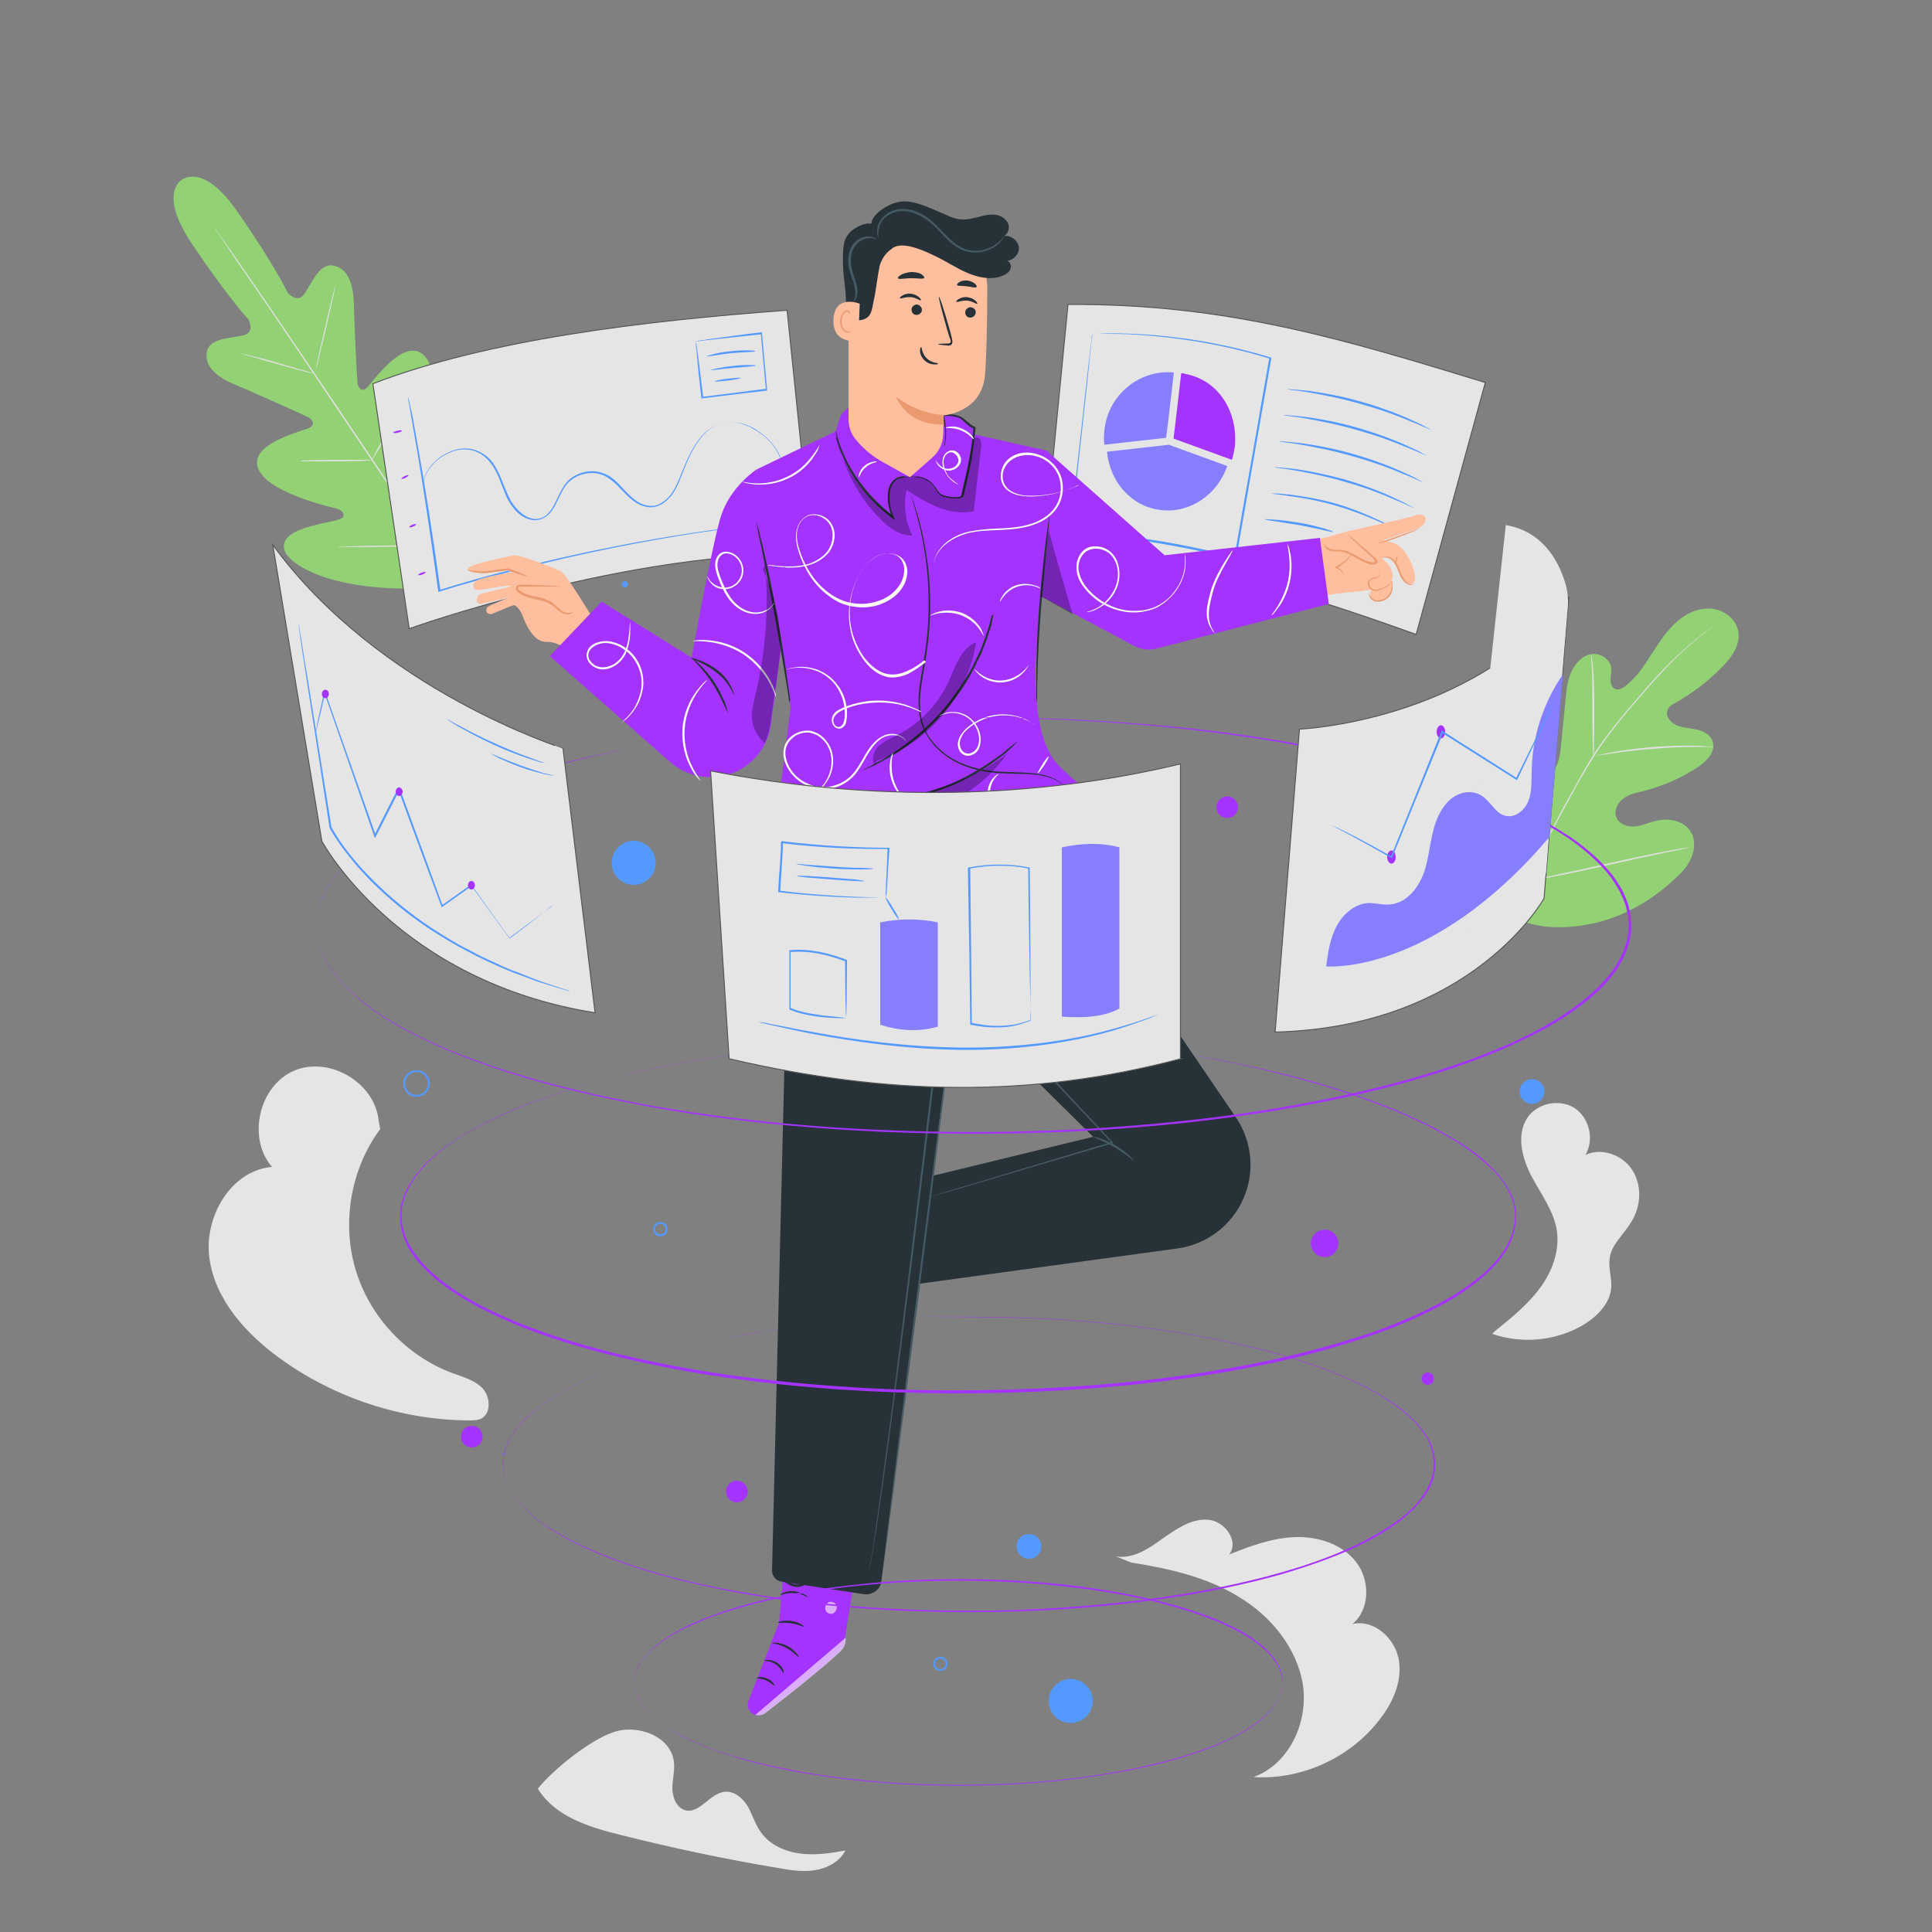 <?xml version="1.0" encoding="utf-8"?>
<!-- Generator: Adobe Illustrator 24.3.0, SVG Export Plug-In . SVG Version: 6.00 Build 0)  -->
<svg version="1.1" xmlns="http://www.w3.org/2000/svg" xmlns:xlink="http://www.w3.org/1999/xlink" x="0px" y="0px"
	 viewBox="0 0 500 500" style="enable-background:new 0 0 500 500;" xml:space="preserve">
<rect x="0" y="0" width="500" height="500" fill="#808080" stroke="none"/>
<style type="text/css">
	.st0{display:none;}
	.st1{display:inline;}
	.st2{fill:#857FFF;stroke:#565656;stroke-width:0.25;stroke-miterlimit:10;}
	.st3{fill:#EBEBEB;}
	.st4{display:inline;fill:#EBEBEB;stroke:#EBEBEB;stroke-miterlimit:10;}
	.st5{fill:#E5E5E5;}
	.st6{fill:#5499FF;}
	.st7{fill:#A533FF;stroke:#A533FF;stroke-width:0.5;stroke-miterlimit:10;}
	.st8{fill:#A533FF;}
	.st9{fill:#92D275;}
	.st10{fill:#E0E0E0;}
	.st11{fill:#E5E5E5;stroke:#565656;stroke-width:0.25;stroke-miterlimit:10;}
	.st12{fill:#857FFF;}
	.st13{fill:#E8505B;}
	.st14{opacity:0.3;}
	.st15{fill:#FFBE9D;}
	.st16{fill:#EB996E;}
	.st17{opacity:0.6;}
	.st18{fill:#FFFFFF;}
	.st19{fill:#263238;}
	.st20{fill:#455A64;}
	.st21{fill:#FAFAFA;}
	.st22{fill:none;stroke:#5499FF;stroke-width:0.5;stroke-miterlimit:10;}
</style>
<g id="Background_Complete">
	<g class="st0">
		<g class="st1">
			<path class="st2" d="M303.6,68c1.8-10.4,6.8-25.6,12.7-34.4c5.9-8.7,15.1-15.7,25.6-17.1s22,3.5,26.7,12.9
				c2.5,5.1,3,10.9,4.8,16.3c1.8,5.4,5.9,10.7,11.5,11.1c5,0.4,9.8-3.2,14.7-2.3c6.4,1.2,8.9,9.2,8.9,15.7c0,6.5-0.9,13.8,3.1,18.9
				c3.3,4.2,8.9,5.7,13.4,8.5c9.8,6.1,14,18.8,13,30.3c-1,11.5-6.3,22.2-11.9,32.3c-4.7-16.6-11.1-32.6-19.1-47.9
				c-4.5-8.7-12.9-16.1-20.2-22.7c-11.3-10-36.1-14.8-51-16.6C321.1,71.2,318.5,70.8,303.6,68"/>
		</g>
	</g>
</g>
<g id="Background_Simple" class="st0">
	<g class="st1">
		<path class="st3" d="M91.4,276.9c-5.6-2.6-13.4-1.1-16.8-6.1c-1.6-2.3-1.6-5.4-2.4-8.1c-1.7-5.7-7.4-9.9-13.3-9.8
			c-5.9,0-12.9,4.5-14.6,10.2c-2.6,6.2-1.5,15,1.6,20.9c3.1,6,8.1,10.8,13.6,14.7c5.9,4.1,12.8,7.1,20,7s14.5-3.8,17.7-10.2
			C100.2,288.8,97.9,279.9,91.4,276.9z"/>
	</g>
	<g class="st1">
		<path class="st3" d="M414.9,275.5c-1.3-4.1,1.1-8.5,4-11.6c2.9-3.1,6.6-5.6,8.9-9.2c4.8-7.3,2.9-17.1-0.7-25.1
			c-2.8-6.2-6.4-13.3-3.5-19.4c3.2-6.8,12.8-7.9,19.6-4.8c10.4,4.6,16.7,16.4,16.4,27.8c-0.3,11.4-5.1,24.5-13.6,32.1
			C437.6,272.9,419.8,284.1,414.9,275.5"/>
	</g>
	<g class="st1">
		<path class="st3" d="M294,402.9c-3.9-5.7-1.2-14.7,5.2-17.3c4.6-1.8,10-0.5,14.7-2.1c4.5-1.6,7.7-5.6,11.1-9
			c3.4-3.4,7.9-5.3,12.7-5.3c5.1,0,10.2,3.3,10.8,8.1c0.8,7.1-0.6,11.9-4.7,15.9c-3.1,3.1-8.9,5.9-12.7,7.9c-5.8,3.1-14,5-20.5,6
			C304.2,408.2,298.8,407.3,294,402.9"/>
	</g>
	<circle class="st4" cx="55.6" cy="212.3" r="12.8"/>
	<g class="st1">
		<path class="st3" d="M286.2,107.2c15.1,1.7,36,2.8,49.4-4.6c13.4-7.3,21.8-24.6,15.6-38.6c-3-6.8-9.2-12-16.3-14
			c-7.1-1.9-15.1-0.5-21.1,3.8c-6.3,4.5-10.4,11.9-17.4,15.3c-4.7,2.3-10.1,2.4-15.3,2.7c-5.2,0.3-10.7,0.9-15,3.8
			c-4.3,2.9-7,8.9-4.6,13.6C261.4,89.4,264.3,104.8,286.2,107.2z"/>
	</g>
</g>
<g id="Back_Screens">
</g>
<g id="Character">
</g>
<g id="Lines">
</g>
<g id="Front_Screens">
	<g>
		<g>
			<g>
				<path class="st5" d="M124.9,359.3c-2-2.1-5-2.9-7.7-3.9c-12-4.4-21.6-14.7-25.2-26.9c-3.6-12.2-1.2-26.1,6.4-36.3l-0.4-2.1
					c-0.9-9.9-12.8-16.9-21.9-13c-9.1,3.9-12.2,17.4-5.7,24.9c-10.7,0.9-17.7,13-16.2,23.7c1.5,10.6,9.3,19.3,17.9,25.6
					c14.2,10.4,31.7,16.2,49.2,16.3c1.2,0,2.5,0,3.5-0.6C127.2,365.4,126.8,361.4,124.9,359.3z"/>
			</g>
		</g>
		<g>
			<g>
				<path class="st5" d="M422.2,316.2c2.5-4,2.8-9.3,0.3-13.3c-2.5-4-8-6-12.2-4c2.4-4,1-9.7-2.9-12.2c-3.9-2.4-9.7-1.2-12.2,2.7
					c-2.8,4.4-1.3,10.3,1.1,14.9c2.4,4.6,5.8,9,6.6,14.1c0.8,5.3-1.2,10.7-4.4,15c-3.2,4.3-7.4,7.7-11.5,11l-0.8,0.8
					c7.5,2.6,16,1.9,23-2c3.9-2.2,7.6-5.8,7.8-10.2c0.1-2.5-0.8-5-0.4-7.5C417.1,322,420.3,319.4,422.2,316.2z"/>
			</g>
		</g>
		<g>
			<g>
				<path class="st5" d="M207.1,479.7c-3.9-0.5-7.8-2.2-10.1-5.4c-1.5-2-2.2-4.5-3.4-6.7c-1.3-2.2-3.5-4.1-6-3.9
					c-3.9,0.4-6.5,5.7-10.2,4.8c-2.3-0.6-3.3-3.2-3.4-5.6c0-2.3,0.7-4.7,0.4-7c-0.8-6.5-9.2-9.7-15.4-7.7c-6.2,2-15.7,9.6-19.8,14.7
					c4.3,7.1,13,9.9,21.1,11.9c13.5,3.4,27.1,6.3,40.9,8.6c3.2,0.6,6.5,1.1,9.7,0.6c3.2-0.5,6.4-2.2,7.9-5.1
					C215,479.6,211,480.2,207.1,479.7z"/>
			</g>
		</g>
		<g>
			<g>
				<path class="st5" d="M362,429.5c-1-5.6-6.5-10.5-12-9.2c4.6-3.8,4.6-11.3,1-16c-3.6-4.7-9.9-6.7-15.8-6.5
					c-5.9,0.2-11.6,2.3-17.1,4.5c2.7-3.4-1.2-8.8-5.6-9c-4.3-0.3-8.2,2.5-11.8,5c-3.5,2.6-7.6,5.2-11.9,4.5l4,1.6
					c9.6,1.5,19.4,3.7,27.7,8.8c8.4,5,15.2,13.3,16.7,22.9c1.4,9.7-3.6,20.5-12.8,23.8c12.3,0.8,24.9-4.9,32.5-14.7
					C360.4,440.8,363,435.1,362,429.5z"/>
			</g>
		</g>
		<g>
			<g>
				<circle class="st6" cx="164" cy="223.3" r="5.7"/>
			</g>
		</g>
		<g>
			<g>
				<path class="st6" d="M282.8,440.2c0,3.1-2.5,5.7-5.7,5.7s-5.7-2.5-5.7-5.7c0-3.1,2.5-5.7,5.7-5.7S282.8,437.1,282.8,440.2z"/>
			</g>
		</g>
		<g>
			<g>
				<path class="st7" d="M346.1,321.8c0,1.8-1.5,3.3-3.3,3.3c-1.8,0-3.3-1.5-3.3-3.3c0-1.8,1.5-3.3,3.3-3.3
					C344.6,318.4,346.1,319.9,346.1,321.8z"/>
			</g>
		</g>
		<g>
			<g>
				<circle class="st8" cx="190.7" cy="386" r="2.8"/>
			</g>
		</g>
		<g>
			<g>
				<path class="st8" d="M124.9,371.8c0,1.6-1.3,2.8-2.8,2.8s-2.8-1.3-2.8-2.8c0-1.6,1.3-2.8,2.8-2.8S124.9,370.2,124.9,371.8z"/>
			</g>
		</g>
		<g>
			<g>
				<path class="st8" d="M320.4,208.9c0,1.6-1.3,2.8-2.8,2.8c-1.6,0-2.8-1.3-2.8-2.8s1.3-2.8,2.8-2.8
					C319.2,206.1,320.4,207.4,320.4,208.9z"/>
			</g>
		</g>
		<g>
			<g>
				<g>
					<g>
						<path class="st9" d="M47.1,46.5c0,0-6.3,3.3,2.5,16.5c8.9,13.3,14.7,19.7,14.7,19.7s1.7,3.1-1,4c-2.7,0.8-8.9,0.6-9.7,4.1
							c-0.9,3.7,2.1,6.7,7.6,8.9c5.5,2.3,17.4,7.7,18.4,8.2c1.1,0.5,2.2,1.9,0.5,2.8c-1.7,0.9-15.3,3.9-13.4,10.2
							c1.8,6.3,18.2,10.2,20,10.6c1.8,0.5,2.3,1.1,2.2,2.1c0,1-4.7,1.5-8.5,2.6c-3.8,1-8,2.9-6.7,6.4c1.4,3.6,11.6,10.2,34.4,9.7
							l10.6-0.9l4.7-9.6c8.8-21.1,6.3-33,3.5-35.6c-2.8-2.6-6.1,0.7-8.4,3.9c-2.3,3.2-4.6,7.3-5.5,6.9c-0.9-0.3-1.3-1-1.1-2.9
							c0.2-1.8,2.6-18.5-2.6-22.5c-5.2-4-13,7.5-14.4,8.8c-1.4,1.3-2.3-0.3-2.4-1.4C92.4,98,91.7,84.9,91.6,79
							c-0.1-6-1.8-9.8-5.6-10.3c-3.6-0.5-5.6,5.3-7.4,7.6c-1.8,2.2-4.1-0.5-4.1-0.5s-3.8-7.8-13-20.9C52.5,41.7,47,46.6,47,46.6"/>
					</g>
				</g>
			</g>
			<g>
				<g>
					<g>
						<g>
							<path class="st10" d="M119.6,153.9c-6.7-9.7-18.2-27-28.2-41.9c-10-14.8-19-28.3-25.7-38c-3.3-4.8-6-8.7-7.8-11.5
								c-0.9-1.3-1.6-2.4-2.1-3.1c-0.2-0.4-0.4-0.6-0.5-0.8c-0.1-0.2-0.2-0.3-0.2-0.3s0.1,0.1,0.2,0.3c0.1,0.2,0.3,0.5,0.6,0.8
								c0.5,0.7,1.2,1.8,2.2,3.1c1.9,2.7,4.6,6.6,7.9,11.4c6.7,9.7,15.7,23.1,25.7,37.9c10,14.9,21.5,32.2,28.1,41.9"/>
						</g>
					</g>
				</g>
			</g>
			<g>
				<g>
					<g>
						<g>
							<path class="st10" d="M62.3,91.5c0,0,0.3,0,0.8,0.1c0.5,0.1,1.2,0.3,2,0.5c1.7,0.4,4.1,1,6.7,1.8c2.5,0.7,4.9,1.4,6.6,1.9
								c0.8,0.2,1.5,0.4,2,0.6c0.5,0.1,0.7,0.2,0.7,0.2c0,0-0.3,0-0.8-0.1c-0.5-0.1-1.2-0.3-2-0.5c-1.7-0.4-4.1-1.1-6.6-1.8
								c-2.6-0.7-4.9-1.4-6.6-1.9c-0.8-0.2-1.5-0.4-2-0.6C62.5,91.6,62.3,91.5,62.3,91.5z"/>
						</g>
					</g>
				</g>
			</g>
			<g>
				<g>
					<g>
						<g>
							<path class="st10" d="M81.7,95.8c-0.1,0,1-4.9,2.4-11c1.4-6,2.6-10.9,2.7-10.9c0.1,0-1,4.9-2.4,11
								C83,90.9,81.8,95.8,81.7,95.8z"/>
						</g>
					</g>
				</g>
			</g>
			<g>
				<g>
					<g>
						<g>
							<path class="st10" d="M96,119.3c0,0,0.1-0.3,0.4-0.7c0.3-0.5,0.6-1.1,1-1.9c0.9-1.6,2.1-3.7,3.3-6.2c1.3-2.4,2.3-4.7,3.1-6.3
								c0.4-0.8,0.7-1.4,0.9-1.9c0.2-0.5,0.3-0.7,0.4-0.7c0,0-0.1,0.3-0.2,0.7c-0.2,0.5-0.4,1.1-0.8,2c-0.7,1.7-1.7,3.9-3,6.4
								c-1.2,2.4-2.5,4.6-3.4,6.1c-0.5,0.8-0.9,1.4-1.1,1.8C96.2,119.1,96,119.3,96,119.3z"/>
						</g>
					</g>
				</g>
			</g>
			<g>
				<g>
					<g>
						<g>
							<path class="st10" d="M77.6,119.3c0,0,0.3,0,0.7-0.1c0.5,0,1.2,0,2-0.1c1.7,0,4-0.1,6.5-0.1c2.5,0,4.8,0,6.5,0
								c0.8,0,1.4,0,2,0c0.5,0,0.7,0,0.7,0.1c0,0-0.3,0-0.7,0.1c-0.5,0-1.2,0-2,0.1c-1.7,0-4,0.1-6.5,0.1c-2.5,0-4.8,0-6.5,0
								c-0.8,0-1.4,0-2,0C77.8,119.3,77.6,119.3,77.6,119.3z"/>
						</g>
					</g>
				</g>
			</g>
			<g>
				<g>
					<g>
						<g>
							<path class="st10" d="M87.6,141.6c0,0,0.3-0.1,0.9-0.1c0.7,0,1.5-0.1,2.5-0.1c2.1-0.1,5.1-0.2,8.3-0.2
								c3.3-0.1,6.2-0.1,8.3-0.1c1,0,1.9,0,2.5,0c0.6,0,0.9,0,0.9,0c0,0-0.3,0.1-0.9,0.1c-0.7,0-1.5,0.1-2.5,0.1
								c-2.1,0.1-5.1,0.2-8.3,0.2c-3.2,0.1-6.2,0.1-8.3,0.1c-1,0-1.9,0-2.5,0C87.9,141.7,87.6,141.7,87.6,141.6z"/>
						</g>
					</g>
				</g>
			</g>
			<g>
				<g>
					<g>
						<g>
							<path class="st10" d="M110.5,141c0,0,0.1-0.3,0.4-0.9c0.3-0.6,0.7-1.4,1.2-2.4c1-2,2.5-4.8,4-8c1.5-3.1,2.8-6,3.7-8.1
								c0.4-1,0.8-1.8,1.1-2.5c0.3-0.6,0.4-0.9,0.4-0.9c0,0-0.1,0.3-0.3,0.9c-0.2,0.6-0.6,1.5-1,2.5c-0.9,2.1-2.1,5-3.6,8.2
								c-1.5,3.1-3,5.9-4.1,7.9c-0.6,1-1,1.8-1.3,2.4C110.8,140.7,110.6,141,110.5,141z"/>
						</g>
					</g>
				</g>
			</g>
		</g>
		<g>
			<g>
				<g>
					<g>
						<g>
							<g>
								<g>
									<path class="st9" d="M390.5,237c-11.3-9.8-12.3-25.9-10.3-40.1c0.3-2.4,0.3-4.9,1.7-6.9c1.4-2,4.1-3.1,6.2-1.9
										c1.7,1,2.2,3.2,3,5c1.1,2.4,2.8,4.5,5,5.9c1.4,0.9,3.2,1.6,4.8,1c2.2-0.9,2.7-3.7,3-6.1c0.4-4.4,0.9-8.8,1.3-13.2
										c0.2-2.4,0.5-4.8,1.5-6.9c1-2.2,2.8-4.1,5.1-4.5c2.3-0.4,4.9,1.2,5.2,3.6c0.1,1-0.2,2-0.2,2.9c0,1,0.3,2.1,1.2,2.5
										c0.9,0.4,1.9-0.2,2.7-0.8c2.7-2.1,4.7-5,6.5-7.9c1.9-2.9,3.7-5.8,6.2-8.2s5.8-4.1,9.2-3.9c3.4,0.2,6.8,2.6,7.3,6.1
										c0.5,3.4-1.8,6.6-4.2,9c-3.6,3.7-7.7,6.8-12.1,9.3c-0.8,0.4-1.7,0.9-2,1.8c-0.7,1.5,0.6,3.2,2.1,3.9
										c1.7,0.8,3.6,0.8,5.4,1.2c1.8,0.4,3.7,1.4,4.2,3.3c0.7,2.5-1.6,4.8-3.7,6.3c-4.3,2.9-9.2,5-14.2,6.3
										c-1.8,0.4-3.7,0.8-5.2,1.9c-1.5,1.1-2.6,3.1-1.9,4.9c0.7,1.8,2.8,2.5,4.6,2.4c1.9-0.1,3.6-1,5.4-1.4
										c3.4-0.9,7.5-0.2,9.3,2.8c1.2,2,1,4.6,0.1,6.7c-0.9,2.1-2.5,3.9-4.2,5.4c-5.9,5.5-13,9.7-20.8,11.5
										C404.7,240.6,397.7,240.5,390.5,237"/>
								</g>
							</g>
						</g>
					</g>
				</g>
			</g>
			<g>
				<g>
					<g>
						<g>
							<g>
								<g>
									<g>
										<path class="st10" d="M395.1,228.5c2.9-6.9,6.6-14.3,10.8-21.9c1.1-1.9,2.1-3.7,3.1-5.6c1-1.8,2.1-3.6,3.2-5.4
											c2.2-3.4,4.6-6.6,7-9.5c2.4-2.9,4.7-5.6,6.9-8.1c2.2-2.5,4.3-4.8,6.3-6.7c4-4,7.6-6.8,10.2-8.7c1.3-0.9,2.3-1.6,3-2.1
											c0.3-0.2,0.6-0.4,0.8-0.5c0.2-0.1,0.3-0.2,0.3-0.2c0,0-0.1,0.1-0.3,0.2c-0.2,0.1-0.4,0.3-0.8,0.5
											c-0.7,0.5-1.7,1.2-2.9,2.1c-2.5,1.9-6.1,4.7-10.1,8.8c-2,2-4.1,4.3-6.3,6.8c-2.2,2.5-4.5,5.2-6.9,8.1
											c-2.3,2.9-4.7,6-6.9,9.5c-1.1,1.7-2.1,3.5-3.2,5.3c-1,1.8-2.1,3.7-3.1,5.6c-4.2,7.6-8,14.9-10.9,21.8"/>
									</g>
								</g>
							</g>
						</g>
					</g>
				</g>
			</g>
			<g>
				<g>
					<g>
						<g>
							<g>
								<g>
									<g>
										<path class="st10" d="M412.4,195.7c0,0-0.1-0.4-0.1-1c-0.1-0.7-0.1-1.6-0.1-2.8c-0.1-2.4-0.1-5.7-0.1-9.3
											c0-3.6,0-6.9-0.1-9.3c-0.1-1.2-0.1-2.2-0.2-2.8c0-0.7-0.1-1,0-1c0,0,0.1,0.4,0.2,1c0.1,0.7,0.2,1.6,0.3,2.8
											c0.2,2.4,0.3,5.7,0.3,9.3c0,3.6,0,6.8-0.1,9.3c0,1.1,0,2.1,0,2.8C412.5,195.3,412.4,195.7,412.4,195.7z"/>
									</g>
								</g>
							</g>
						</g>
					</g>
				</g>
			</g>
			<g>
				<g>
					<g>
						<g>
							<g>
								<g>
									<g>
										<path class="st10" d="M443.4,193.3c0,0-0.4,0-1.2,0c-0.8,0-1.9,0-3.3,0c-2.8,0-6.7,0.1-11,0.5c-4.3,0.3-8.1,0.8-10.9,1.2
											c-1.4,0.2-2.5,0.4-3.3,0.5c-0.8,0.1-1.2,0.2-1.2,0.2c0,0,0.4-0.1,1.2-0.3c0.8-0.2,1.9-0.4,3.3-0.7c2.8-0.5,6.6-1,10.9-1.4
											c4.3-0.3,8.2-0.4,11-0.3c1.4,0,2.5,0.1,3.3,0.2C442.9,193.2,443.4,193.2,443.4,193.3z"/>
									</g>
								</g>
							</g>
						</g>
					</g>
				</g>
			</g>
			<g>
				<g>
					<g>
						<g>
							<g>
								<g>
									<g>
										<path class="st10" d="M395.6,228c0,0-0.1-0.1-0.2-0.4c-0.1-0.3-0.2-0.7-0.4-1.2c-0.3-1-0.8-2.5-1.3-4.3
											c-1.1-3.6-2.4-8.7-3.8-14.3c-1.4-5.6-2.7-10.7-3.7-14.3c-0.5-1.8-0.9-3.2-1.2-4.3c-0.1-0.5-0.2-0.9-0.3-1.2
											c-0.1-0.3-0.1-0.4-0.1-0.4c0,0,0.1,0.1,0.2,0.4c0.1,0.3,0.2,0.7,0.4,1.2c0.3,1,0.8,2.5,1.3,4.3c1.1,3.6,2.4,8.7,3.8,14.3
											c1.4,5.6,2.7,10.7,3.7,14.3c0.5,1.8,0.9,3.2,1.2,4.3c0.1,0.5,0.2,0.9,0.3,1.2C395.5,227.8,395.6,227.9,395.6,228z"/>
									</g>
								</g>
							</g>
						</g>
					</g>
				</g>
			</g>
			<g>
				<g>
					<g>
						<g>
							<g>
								<g>
									<g>
										<path class="st10" d="M437.3,219.3c0,0-0.1,0.1-0.4,0.1c-0.3,0.1-0.7,0.2-1.2,0.3c-1.1,0.2-2.6,0.6-4.5,0.9
											c-3.8,0.8-9,1.9-14.7,3.2c-5.7,1.3-11,2.4-14.7,3.1c-1.9,0.4-3.4,0.6-4.5,0.8c-0.5,0.1-0.9,0.1-1.2,0.2
											c-0.3,0-0.4,0-0.4,0c0,0,0.1-0.1,0.4-0.1c0.3-0.1,0.7-0.2,1.2-0.3c1.1-0.2,2.6-0.5,4.5-0.9c3.8-0.8,9-1.9,14.7-3.2
											c5.7-1.3,11-2.4,14.7-3.1c1.9-0.4,3.4-0.6,4.5-0.8c0.5-0.1,0.9-0.1,1.2-0.2C437.1,219.3,437.3,219.3,437.3,219.3z"/>
									</g>
								</g>
							</g>
						</g>
					</g>
				</g>
			</g>
		</g>
		<g>
			<g>
				<g>
					<g>
						<g>
							<path class="st11" d="M203.7,80.3c-37.1,2.7-77.6,7.6-107.2,19l9.4,63.4c0,0,57.5-20.6,104.3-19.2L203.7,80.3z"/>
						</g>
					</g>
				</g>
			</g>
			<g>
				<g>
					<g>
						<path class="st6" d="M201,135.2c0,0-0.1,0-0.4,0.1c-0.3,0-0.6,0.1-1.1,0.1c-1,0.1-2.3,0.3-4,0.5c-1.8,0.2-3.9,0.5-6.4,0.8
							c-2.5,0.4-5.3,0.7-8.5,1.2c-12.5,1.9-29.7,5.1-48.4,10c-6.5,1.7-12.8,3.4-18.5,5.2l-0.3,0.1l0-0.3c-2-14.5-3.9-27.1-5.4-36
							c-0.8-4.4-1.4-8-1.8-10.4c-0.2-1.2-0.4-2.1-0.5-2.8c0-0.3-0.1-0.5-0.1-0.7c0-0.2,0-0.2,0-0.2c0,0,0,0.1,0.1,0.2
							c0,0.2,0.1,0.4,0.2,0.7c0.1,0.7,0.3,1.6,0.6,2.8c0.5,2.4,1.1,5.9,1.9,10.4c1.6,8.9,3.6,21.4,5.6,36l-0.3-0.2
							c5.8-1.8,12-3.6,18.5-5.2c18.7-4.8,36-8,48.5-9.8c3.1-0.5,6-0.8,8.5-1.2c2.5-0.3,4.6-0.6,6.4-0.7c1.7-0.2,3.1-0.3,4.1-0.4
							c0.4,0,0.8-0.1,1.1-0.1C200.9,135.2,201,135.2,201,135.2z"/>
					</g>
				</g>
			</g>
			<g>
				<g>
					<g>
						<path class="st6" d="M202.3,119.8c0,0-0.1-0.4-0.4-1.3c-0.3-0.8-0.9-2-1.9-3.3c-1-1.3-2.5-2.7-4.5-3.9
							c-0.5-0.3-1.1-0.6-1.6-0.9c-0.6-0.2-1.2-0.5-1.8-0.7c-1.3-0.4-2.7-0.6-4.1-0.4c-1.4,0.2-2.9,0.7-4.2,1.7
							c-1.3,0.9-2.4,2.2-3.4,3.7c-2,2.9-3.2,6.4-4.7,10.1c-0.8,1.8-1.8,3.7-3.5,5c-0.8,0.7-1.8,1.2-2.9,1.4c-1.1,0.2-2.2,0-3.3-0.4
							c-4.2-1.7-6.1-6.5-10.4-8c-2.1-0.7-4.4-0.4-6.3,0.5c-1,0.5-1.8,1.1-2.5,1.9c-0.7,0.8-1.2,1.7-1.7,2.7c-1,1.9-1.7,4-3.3,5.4
							c-0.8,0.7-1.8,1.2-2.9,1.3c-1.1,0.1-2.1-0.2-3-0.6c-1.8-0.9-3.2-2.5-4.1-4.1c-1-1.6-1.5-3.4-2.2-5c-0.6-1.6-1.3-3.2-2.2-4.5
							c-0.9-1.3-2-2.4-3.3-3.1c-2.6-1.4-5.5-1.2-7.6-0.2c-2.2,0.9-3.8,2.2-4.8,3.5c-1.1,1.3-1.6,2.5-1.8,3.3
							c-0.3,0.8-0.3,1.3-0.3,1.3c0,0,0-0.5,0.2-1.3c0.2-0.8,0.7-2.1,1.8-3.4c1-1.3,2.7-2.7,4.9-3.6c2.1-1,5.2-1.3,7.9,0.2
							c1.4,0.7,2.6,1.8,3.5,3.2c0.9,1.4,1.6,3,2.2,4.6c0.7,1.6,1.3,3.3,2.2,4.9c1,1.5,2.3,3,4,3.9c0.8,0.4,1.8,0.7,2.7,0.6
							c1-0.1,1.9-0.5,2.6-1.2c1.5-1.3,2.2-3.4,3.2-5.3c0.5-1,1-1.9,1.7-2.8c0.7-0.9,1.6-1.6,2.7-2.1c2-1,4.5-1.3,6.7-0.5
							c2.3,0.7,3.9,2.5,5.4,4.1c1.5,1.6,3,3.2,5,4c1,0.4,2,0.5,3,0.4c1-0.2,1.9-0.7,2.7-1.3c1.6-1.2,2.6-3,3.4-4.8
							c1.5-3.6,2.8-7.2,4.8-10.1c1-1.5,2.1-2.8,3.5-3.7c1.3-1,2.9-1.5,4.4-1.7c1.5-0.2,3,0,4.3,0.4c0.7,0.2,1.3,0.5,1.8,0.7
							c0.6,0.3,1.1,0.5,1.6,0.9c2,1.3,3.5,2.7,4.5,4.1c1,1.3,1.6,2.5,1.8,3.4c0.1,0.4,0.2,0.7,0.3,1
							C202.3,119.7,202.3,119.8,202.3,119.8z"/>
					</g>
				</g>
			</g>
			<g>
				<g>
					<g>
						<path class="st8" d="M104,111.5c0,0.1-0.5,0.4-1.1,0.5c-0.6,0.1-1.1,0.1-1.2,0c0-0.1,0.5-0.4,1.1-0.5
							C103.5,111.3,104,111.3,104,111.5z"/>
					</g>
				</g>
			</g>
			<g>
				<g>
					<g>
						<path class="st8" d="M105.7,123c0.1,0.1-0.3,0.4-0.8,0.7c-0.5,0.2-1,0.3-1,0.2c-0.1-0.1,0.3-0.4,0.8-0.7
							C105.2,123,105.6,122.9,105.7,123z"/>
					</g>
				</g>
			</g>
			<g>
				<g>
					<g>
						<path class="st8" d="M107.7,135.7c0,0.1-0.3,0.4-0.8,0.6c-0.5,0.2-1,0.2-1,0.1c0-0.1,0.3-0.4,0.8-0.6
							C107.2,135.6,107.7,135.6,107.7,135.7z"/>
					</g>
				</g>
			</g>
			<g>
				<g>
					<g>
						<path class="st8" d="M110.2,148.1c0,0.1-0.4,0.4-0.9,0.6c-0.6,0.2-1.1,0.2-1.1,0.1c0-0.1,0.4-0.4,0.9-0.6
							C109.7,148,110.2,148,110.2,148.1z"/>
					</g>
				</g>
			</g>
			<g>
				<g>
					<g>
						<g>
							<path class="st6" d="M180.1,88.4c0,0,0.4-0.2,1.2-0.3c0.8-0.1,2-0.3,3.4-0.5c3-0.4,7.2-1,12.3-1.6l0.2,0l0,0.2
								c0.4,4.3,0.8,9.2,1.3,14.4l0,0.2l0,0.3l-0.2,0c-6.1,0.7-11.8,1.4-16.6,2l-0.2,0l0-0.2c-0.5-4.3-0.9-8-1.1-10.6
								c-0.1-1.2-0.2-2.2-0.3-2.9C180.1,88.7,180.1,88.3,180.1,88.4c0,0,0.1,0.4,0.2,1.1c0.1,0.7,0.2,1.7,0.4,2.9
								c0.3,2.6,0.8,6.2,1.3,10.5l-0.2-0.2c4.8-0.6,10.5-1.3,16.6-2.1l-0.2,0.3l0-0.2c-0.5-5.2-0.9-10.1-1.3-14.4l0.3,0.2
								C187.6,87.5,182,88.1,180.1,88.4z"/>
						</g>
					</g>
				</g>
				<g>
					<g>
						<g>
							<path class="st6" d="M195.5,90.9c0,0.2-2.9,0.2-6.3,0.5c-3.5,0.4-6.3,1-6.3,0.8c0-0.1,2.7-1,6.2-1.3
								C192.6,90.5,195.5,90.7,195.5,90.9z"/>
						</g>
					</g>
				</g>
				<g>
					<g>
						<g>
							<path class="st6" d="M195.7,94.6c0,0.2-2.7,0.3-5.9,0.6c-3.3,0.3-5.9,0.7-5.9,0.6c0-0.1,2.6-0.8,5.9-1.1
								C193,94.3,195.7,94.5,195.7,94.6z"/>
						</g>
					</g>
				</g>
				<g>
					<g>
						<g>
							<path class="st6" d="M191.7,97.8c0,0.1-1.5,0.5-3.4,0.7c-1.9,0.2-3.4,0.3-3.4,0.2c0-0.1,1.5-0.5,3.4-0.7
								C190.2,97.8,191.7,97.7,191.7,97.8z"/>
						</g>
					</g>
				</g>
			</g>
		</g>
		<g>
			<g>
				<g>
					<g>
						<g>
							<path class="st11" d="M384.4,99c-36.3-11.1-66.9-20.5-108-20.2l-6.3,64.6c42.7,3.8,57,6.6,96.4,20.8L384.4,99z"/>
						</g>
					</g>
				</g>
			</g>
			<g>
				<g>
					<g>
						<g>
							<g>
								<g>
									<g>
										<path class="st12" d="M302.2,110.1l1.6-13.7c-3.8-0.4-7.9,0.7-11.2,3.1c-3.9,2.9-6.8,7.5-6.9,13.6c0,0.7,0,1.3,0.1,2
											c0,0,0,0,0,0l0,0l16-1.8L302.2,110.1z"/>
									</g>
								</g>
							</g>
						</g>
						<g>
							<g>
								<g>
									<g>
										<path class="st8" d="M318.8,107.8c-1.6-5.1-5.4-9.5-11.4-10.9c-0.2,0-0.3-0.1-0.5-0.1c-0.1,0-0.2,0-0.3-0.1
											c-0.3-0.1-0.6-0.1-0.9-0.1c0,0,0,0,0,0c0,0,0,0,0,0c0,0,0,0,0,0l0,0v0l-1.6,13.7l-0.4,3.2l15.1,5.5l0,0v0
											c0.4-1.1,0.6-2.3,0.8-3.5C319.8,113,319.6,110.3,318.8,107.8z"/>
									</g>
								</g>
							</g>
						</g>
					</g>
					<g>
						<g>
							<g>
								<g>
									<path class="st12" d="M302.5,115.1l-16,1.8c0.7,7.8,6.3,14.2,13.9,15.1c7.6,0.9,14.7-4,17.2-11.4L302.5,115.1"/>
								</g>
							</g>
						</g>
					</g>
				</g>
			</g>
			<g>
				<g>
					<g>
						<path class="st6" d="M370.4,111.3c0,0-0.5-0.2-1.4-0.6c-0.9-0.4-2.2-1-3.8-1.6c-3.2-1.4-7.8-3.1-12.9-4.5
							c-5.1-1.5-9.9-2.4-13.3-3c-1.7-0.3-3.1-0.5-4.1-0.6c-1-0.1-1.5-0.2-1.5-0.3c0,0,0.5,0,1.5,0.1c1,0.1,2.4,0.2,4.1,0.4
							c3.5,0.5,8.3,1.3,13.4,2.8c5.2,1.5,9.7,3.2,12.9,4.7c1.6,0.7,2.9,1.3,3.7,1.8C369.9,111,370.4,111.2,370.4,111.3z"/>
					</g>
				</g>
			</g>
			<g>
				<g>
					<g>
						<path class="st6" d="M369.3,118c0,0-0.5-0.2-1.4-0.6c-0.9-0.4-2.2-1-3.8-1.6c-3.2-1.4-7.8-3.1-12.9-4.5
							c-5.1-1.5-9.9-2.4-13.3-3c-1.7-0.3-3.1-0.5-4.1-0.6c-1-0.1-1.5-0.2-1.5-0.3c0,0,0.5,0,1.5,0.1c1,0.1,2.4,0.2,4.1,0.4
							c3.5,0.5,8.3,1.3,13.4,2.8c5.2,1.5,9.7,3.2,12.9,4.7c1.6,0.7,2.9,1.3,3.7,1.8C368.8,117.7,369.3,118,369.3,118z"/>
					</g>
				</g>
			</g>
			<g>
				<g>
					<g>
						<path class="st6" d="M368.2,124.8c0,0-0.5-0.2-1.4-0.6c-0.9-0.4-2.2-1-3.8-1.6c-3.2-1.4-7.8-3.1-12.9-4.5
							c-5.1-1.5-9.9-2.4-13.3-3c-1.7-0.3-3.1-0.5-4.1-0.6c-1-0.1-1.5-0.2-1.5-0.3c0,0,0.5,0,1.5,0.1c1,0.1,2.4,0.2,4.1,0.4
							c3.5,0.5,8.3,1.3,13.4,2.8c5.2,1.5,9.7,3.2,12.9,4.7c1.6,0.7,2.9,1.3,3.7,1.8C367.7,124.5,368.2,124.7,368.2,124.8z"/>
					</g>
				</g>
			</g>
			<g>
				<g>
					<g>
						<path class="st6" d="M366,131.5c0,0-0.5-0.2-1.4-0.6c-0.9-0.4-2.1-1-3.7-1.6c-3.1-1.4-7.5-3.1-12.5-4.5c-5-1.5-9.6-2.4-13-3
							c-1.7-0.3-3-0.5-4-0.6c-0.9-0.1-1.5-0.2-1.5-0.3c0,0,0.5,0,1.5,0.1c1,0.1,2.3,0.2,4,0.4c3.4,0.5,8,1.4,13,2.8
							c5,1.5,9.4,3.2,12.5,4.7c1.5,0.7,2.8,1.3,3.6,1.8C365.6,131.2,366,131.5,366,131.5z"/>
					</g>
				</g>
			</g>
			<g>
				<g>
					<g>
						<path class="st6" d="M361.2,136.9c0,0-0.5-0.1-1.2-0.5c-0.9-0.4-2-0.9-3.3-1.5c-2.8-1.2-6.7-2.8-11.2-4.1
							c-4.5-1.3-8.6-2-11.7-2.4c-1.4-0.2-2.6-0.4-3.6-0.5c-0.8-0.1-1.3-0.2-1.3-0.2c0,0,0.5,0,1.3,0c0.9,0,2.1,0.2,3.6,0.3
							c3,0.4,7.2,1,11.8,2.3c4.5,1.3,8.4,3,11.2,4.3c1.4,0.7,2.5,1.2,3.2,1.6C360.8,136.6,361.2,136.9,361.2,136.9z"/>
					</g>
				</g>
			</g>
			<g>
				<g>
					<g>
						<path class="st6" d="M345.1,137.7c0,0.1-1-0.2-2.6-0.5c-1.6-0.4-3.8-0.8-6.2-1.3c-2.4-0.4-4.7-0.7-6.3-1
							c-1.6-0.2-2.6-0.4-2.6-0.5c0-0.1,1,0,2.6,0.1c1.6,0.1,3.9,0.4,6.3,0.8c2.5,0.4,4.7,1,6.2,1.4
							C344.2,137.2,345.1,137.6,345.1,137.7z"/>
					</g>
				</g>
			</g>
			<g>
				<g>
					<g>
						<path class="st6" d="M282.7,86.4c0,0,0.3,0,0.8,0c0.6,0,1.4,0,2.5-0.1c2.2-0.1,5.4,0,9.5,0.2c8.1,0.5,19.8,1.9,33.3,6l0.2,0.1
							l0,0.2c-2.5,14.3-5.5,31.4-8.7,49.6c-0.1,0.7-0.3,1.5-0.4,2.2l0,0.3l-0.3-0.1c-7.6-2-15.1-3.5-22.2-4.6
							c-7.2-1.1-14-1.9-20.4-2.3l-0.2,0l0-0.2c1.8-15.3,3.2-28.1,4.2-37.1c0.5-4.5,0.9-8,1.2-10.4c0.1-1.2,0.3-2.1,0.3-2.7
							c0-0.3,0.1-0.5,0.1-0.7C282.7,86.4,282.7,86.4,282.7,86.4c0,0,0,0.1,0,0.3c0,0.2,0,0.4-0.1,0.7c-0.1,0.7-0.2,1.6-0.3,2.8
							c-0.3,2.4-0.6,6-1.1,10.5c-1,9-2.4,21.8-4,37l-0.2-0.3c6.4,0.4,13.2,1.2,20.4,2.2c7.2,1.1,14.7,2.6,22.3,4.6l-0.3,0.2
							c0.1-0.7,0.3-1.5,0.4-2.2c3.2-18.2,6.2-35.2,8.7-49.6l0.1,0.2c-13.4-4.1-25.1-5.5-33.2-6.1c-4.1-0.3-7.3-0.3-9.4-0.3
							c-1.1,0-1.9,0-2.5,0C283,86.4,282.7,86.4,282.7,86.4z"/>
					</g>
				</g>
			</g>
		</g>
		<g>
			<g>
				<g>
					<polyline class="st13" points="243,218.4 278.4,226.3 283.9,218.4 283,208.3 277.6,203.4 259.1,203.4 241.7,219 					"/>
				</g>
			</g>
			<g class="st14">
				<g>
					<polyline points="243,218.4 278.4,226.3 283.9,218.4 283,208.3 277.6,203.4 259.1,203.4 241.7,219 					"/>
				</g>
			</g>
			<g>
				<g>
					<g>
						<g>
							<g>
								<g>
									<g>
										<g>
											<g>
												<g>
													<g>
														<path class="st15" d="M297,145.5l44.7-6l7-2c0,0,16.1-3.5,17.6-4.1c1.7-0.6,2.5,0.1,2.6,0.7c0.3,1-0.7,2.2-2.2,2.7
															c-0.5,0.2-8.7,3-8.7,3s0.8,0.1,2.8,0.8c2,0.7,3.8,3.2,4.8,6.1c0.9,2.9,0.9,3.8-0.2,4.3c-0.5,0.2-0.9,0-1.3-0.2
															c-0.6-0.4-1.1-1-1.3-1.7c-1.6-4.7-4.5-5.1-4.5-5.1l-0.9,0.3c0,0,3,2.1,3,4.7c0,0.4-0.1,0.8-0.2,1.1
															c0.4,1.2,0.2,2.7-0.6,3.7c-0.9,1.1-2.3,1.6-3.7,1.4c-0.6-0.1-1.3-0.5-1.4-1.1c0-0.3,0.1-0.7,0.2-1
															c0.1-0.2,0.1-0.3,0.2-0.5l-2.7,0.4c0,0-6.1,0.5-8.7,1l-41.8,12.6c-5.8,1.7-11.9-1.6-13.6-7.4l0,0
															C286.3,152.9,290.5,146.4,297,145.5z"/>
													</g>
												</g>
											</g>
										</g>
									</g>
								</g>
							</g>
						</g>
					</g>
					<g>
						<g>
							<g>
								<g>
									<g>
										<g>
											<g>
												<g>
													<g>
														<g>
															<path class="st15" d="M342.7,140.7c0.1,0.9,1,1.6,1.9,1.8c0.9,0.2,1.9,0.1,2.8,0.2c2.8,0.4,4.9,2.9,7.7,3.1
																c0.4,0,0.9,0,1-0.4c0.1-0.3-0.2-0.7-0.5-0.9c-2.3-2.1-4.6-4.1-7-6.2"/>
														</g>
													</g>
												</g>
											</g>
										</g>
									</g>
								</g>
							</g>
						</g>
						<g>
							<g>
								<g>
									<g>
										<g>
											<g>
												<g>
													<g>
														<g>
															<g>
																<path class="st16" d="M348.8,138.3c0,0,0.3,0.2,0.8,0.6c0.5,0.4,1.2,1,2.1,1.8c0.9,0.8,2,1.7,3.1,2.7
																	c0.3,0.3,0.6,0.5,0.9,0.8c0.3,0.3,0.7,0.5,0.8,1.1c0,0.3-0.2,0.6-0.5,0.7c-0.3,0.1-0.5,0.1-0.8,0.1
																	c-0.5,0-0.9-0.1-1.3-0.3c-1.8-0.6-3.1-1.6-4.5-2.3c-0.7-0.3-1.3-0.6-2-0.7c-0.6-0.1-1.3-0.1-1.9-0.1
																	c-1.2,0-2.2-0.5-2.5-1.1c-0.4-0.6-0.3-1-0.3-1c0.1,0,0,0.4,0.5,0.8c0.4,0.5,1.3,0.9,2.4,0.9c0.6,0,1.2,0,1.9,0.1
																	c0.7,0.1,1.4,0.3,2.1,0.7c1.4,0.6,2.8,1.7,4.4,2.2c0.4,0.1,0.8,0.2,1.2,0.2c0.4,0,0.7-0.1,0.7-0.3
																	c0-0.2-0.3-0.5-0.6-0.8c-0.3-0.3-0.6-0.5-0.9-0.8c-1.1-1-2.1-1.9-3-2.7c-0.9-0.8-1.5-1.4-2-1.9
																	C349,138.6,348.8,138.3,348.8,138.3z"/>
															</g>
														</g>
													</g>
												</g>
											</g>
										</g>
									</g>
								</g>
							</g>
						</g>
					</g>
					<g>
						<g>
							<g>
								<g>
									<g>
										<g>
											<g>
												<g>
													<g>
														<g>
															<path class="st16" d="M357.4,144.4c0,0.1,0.7-0.3,1.8,0c0.5,0.1,1.1,0.5,1.5,1.1c0.5,0.6,0.8,1.3,1.1,2.1
																c0.3,0.8,0.6,1.6,1,2.2c0.4,0.6,0.9,1.1,1.5,1.4c0.5,0.3,1.1,0.2,1.4,0c0.3-0.2,0.4-0.3,0.4-0.3c0,0-0.2,0.1-0.4,0.2
																c-0.3,0.1-0.7,0.1-1.2-0.1c-0.5-0.3-0.9-0.7-1.3-1.4c-0.4-0.6-0.7-1.4-1-2.2c-0.3-0.8-0.7-1.6-1.2-2.2
																c-0.5-0.6-1.1-1-1.7-1.1c-0.6-0.1-1.1,0-1.4,0C357.5,144.3,357.3,144.4,357.4,144.4z"/>
														</g>
													</g>
												</g>
											</g>
										</g>
									</g>
								</g>
							</g>
						</g>
					</g>
					<g>
						<g>
							<g>
								<g>
									<g>
										<g>
											<g>
												<g>
													<g>
														<g>
															<path class="st16" d="M367.4,136.7c0,0-0.6,0.2-1.6,0.6c-1.1,0.4-2.4,0.9-3.9,1.4c-1.5,0.5-2.8,1-3.9,1.4
																c-1,0.3-1.6,0.6-1.6,0.6c0,0,0.7-0.1,1.7-0.4c1-0.3,2.4-0.7,3.9-1.3c1.5-0.5,2.9-1.1,3.9-1.5
																C366.8,137,367.4,136.7,367.4,136.7z"/>
														</g>
													</g>
												</g>
											</g>
										</g>
									</g>
								</g>
							</g>
						</g>
					</g>
					<g>
						<g>
							<g>
								<g>
									<g>
										<g>
											<g>
												<g>
													<g>
														<g>
															<path class="st16" d="M356.2,146.9c0,0,0.1,0.2,0.4,0.4c0.2,0.2,0.6,0.7,0.5,1.2c0,0.3-0.2,0.5-0.5,0.7
																c-0.3,0.2-0.7,0.2-1.1,0.3c-0.4,0.1-0.9,0.2-1.2,0.6c-0.3,0.4-0.4,1-0.2,1.5c0.2,0.5,0.6,0.9,1,1.1
																c0.4,0.2,0.9,0.3,1.3,0.2c0.8-0.2,1.5-0.5,2.1-0.8c0.6-0.3,1-0.6,1.2-0.9c0.2-0.3,0.3-0.5,0.3-0.5
																c0,0-0.1,0.2-0.4,0.4c-0.2,0.2-0.7,0.5-1.2,0.8c-0.5,0.3-1.2,0.5-2,0.7c-0.7,0.1-1.7-0.3-2-1.1
																c-0.1-0.4-0.1-0.9,0.1-1.2c0.2-0.3,0.6-0.4,1-0.5c0.4-0.1,0.8-0.2,1.1-0.4c0.4-0.2,0.6-0.5,0.6-0.9
																c0-0.7-0.4-1.1-0.7-1.4C356.3,147,356.2,146.9,356.2,146.9z"/>
														</g>
													</g>
												</g>
											</g>
										</g>
									</g>
								</g>
							</g>
						</g>
					</g>
					<g>
						<g>
							<g>
								<g>
									<g>
										<g>
											<g>
												<g>
													<g>
														<g>
															<path class="st16" d="M355.2,152.5c0,0-0.2,0-0.4,0.2c-0.2,0.2-0.5,0.6-0.5,1.2c0,0.6,0.5,1.3,1.2,1.6
																c0.7,0.3,1.6,0.3,2.4,0c0.8-0.3,1.5-0.8,1.9-1.5c0.4-0.6,0.6-1.3,0.6-1.9c0-0.6-0.1-1-0.1-1.3
																c-0.1-0.3-0.2-0.4-0.2-0.4c-0.1,0,0.2,0.7,0.1,1.7c-0.1,0.5-0.3,1.1-0.7,1.7c-0.4,0.6-1,1.1-1.8,1.3
																c-0.8,0.3-1.6,0.3-2.2,0c-0.6-0.3-1-0.8-1.1-1.3c-0.1-0.5,0.2-0.9,0.4-1.1C355.1,152.5,355.2,152.5,355.2,152.5z"/>
														</g>
													</g>
												</g>
											</g>
										</g>
									</g>
								</g>
							</g>
						</g>
					</g>
					<g>
						<g>
							<g>
								<g>
									<g>
										<g>
											<g>
												<g>
													<g>
														<g>
															<path class="st16" d="M347.8,148.8c0,0,0-0.3-0.3-0.8c-0.3-0.4-0.8-1-1.6-1.3l0,0.3c0.3-0.2,0.7-0.3,1-0.6
																c1.9-1.2,2.9-2.9,2.8-2.9c-0.1-0.1-1.1,1.4-3,2.6c-0.3,0.2-0.7,0.4-1,0.6l-0.3,0.2l0.4,0.1c0.7,0.3,1.3,0.8,1.6,1.1
																C347.6,148.5,347.7,148.8,347.8,148.8z"/>
														</g>
													</g>
												</g>
											</g>
										</g>
									</g>
								</g>
							</g>
						</g>
					</g>
					<g>
						<g>
							<g>
								<g>
									<g>
										<g>
											<g>
												<g>
													<g>
														<g>
															<path class="st16" d="M361.7,144c-0.1-0.1-0.5,0.5-0.6,1.3c-0.1,0.8,0.3,1.4,0.4,1.4c0.1,0-0.1-0.6-0.1-1.3
																C361.5,144.6,361.8,144.1,361.7,144z"/>
														</g>
													</g>
												</g>
											</g>
										</g>
									</g>
								</g>
							</g>
						</g>
					</g>
				</g>
			</g>
			<g>
				<g>
					<g>
						<g>
							<g>
								<path class="st15" d="M153.2,159.6c0,0-6.5-10.6-7.7-11.5c-1.2-0.9-11.5-4.7-12.4-4.4c-0.9,0.3-13.4,2.4-12,3.9
									c1.4,1.5,10.2-0.1,10.2-0.1l1.2,0.6c0,0-7.5,1.2-9.1,2.1c-1.5,0.8-1,2.6,0.4,2.5c1.4-0.1,7.9-1.4,8.3-1.1
									c0.4,0.3-7.1,1.8-7.9,2.2c-1.1,0.6-1.2,2.6,0.2,2.5c0.8-0.1,7.9-1.9,7.9-1.9s-5.6,2.2-6.1,2.7c-0.8,0.8-0.2,2,1,1.8
									c0.8-0.2,4.8-2.1,5.9-2.3c0,0,1,0.3,2,2.4c0.4,1,2.5,7.2,6.2,7.1c3.3-0.1,6.5,2.6,6.5,2.6L153.2,159.6z"/>
							</g>
						</g>
					</g>
					<g>
						<g>
							<g>
								<g>
									<path class="st16" d="M121.2,147.6c0,0.1,0.8,0.4,2.3,0.6c0.7,0.1,1.6,0.2,2.6,0.1c1-0.1,2-0.3,3.1-0.4
										c0.8-0.1,1.6-0.2,2.3-0.3l-0.1,0c3.1,1.1,5.4,1.8,5.4,1.7c0-0.1-2.1-1.1-5.2-2.2l-0.1,0l-0.1,0c-0.7,0.1-1.5,0.2-2.3,0.3
										c-1.1,0.2-2.1,0.3-3.1,0.4c-0.9,0.1-1.8,0.1-2.5,0C122.1,147.7,121.2,147.5,121.2,147.6z"/>
								</g>
							</g>
						</g>
					</g>
				</g>
				<g>
					<g>
						<g>
							<g>
								<g>
									<path class="st15" d="M148.3,158.3c-0.8,0.7-2,0.5-2.9,0c-0.9-0.5-1.6-1.4-2.4-2c-2.5-1.8-6.2-1.4-8.7-3.3
										c-0.3-0.3-0.7-0.7-0.5-1.1c0.2-0.4,0.7-0.4,1.1-0.4c3.4,0.1,6.9,0.2,10.3,0.2"/>
								</g>
							</g>
						</g>
						<g>
							<g>
								<g>
									<g>
										<path class="st16" d="M145.2,151.8c0,0-0.4-0.1-1.1-0.1c-0.7-0.1-1.8-0.1-3-0.2c-1.3-0.1-2.9-0.1-4.5-0.2
											c-0.4,0-0.9,0-1.3,0c-0.4,0-1-0.1-1.5,0.3c-0.3,0.2-0.3,0.7-0.2,1c0.1,0.3,0.3,0.5,0.5,0.7c0.4,0.3,0.8,0.6,1.3,0.8
											c1.9,0.9,3.8,1,5.3,1.5c0.8,0.2,1.5,0.6,2.1,1c0.6,0.4,1.1,0.9,1.6,1.3c1,0.9,2.2,1.2,2.9,1c0.8-0.1,1-0.6,1-0.6
											c0-0.1-0.3,0.3-1,0.3c-0.7,0.1-1.7-0.2-2.6-1.1c-0.5-0.4-1-0.9-1.6-1.4c-0.6-0.5-1.4-0.8-2.2-1.1
											c-1.6-0.6-3.5-0.7-5.3-1.5c-0.4-0.2-0.8-0.5-1.2-0.7c-0.3-0.3-0.5-0.6-0.3-0.8c0.2-0.2,0.6-0.2,1.1-0.2c0.4,0,0.9,0,1.3,0
											c1.7,0,3.2,0,4.5,0c1.3,0,2.3,0,3,0C144.8,151.9,145.2,151.9,145.2,151.8z"/>
									</g>
								</g>
							</g>
						</g>
					</g>
				</g>
			</g>
			<g>
				<g>
					<g>
						<g>
							<g>
								<path class="st8" d="M204,393.8l-2.4,26.2l-7.9,20.2c-0.6,1.5,0.2,3.1,1.7,3.6l0,0c0.8,0.3,1.7,0.1,2.4-0.4
									c4.4-3.4,20.7-15.9,20.7-17.8c0.1-2.2,4.4-27.5,4.4-27.5L204,393.8z"/>
							</g>
						</g>
					</g>
				</g>
				<g class="st17">
					<g>
						<g>
							<g>
								<path class="st18" d="M195.5,443.8l23.4-20l-0.1,1.1c-0.1,1-0.6,1.8-1.3,2.5c-1.9,1.8-7.2,6.5-19.5,16
									C197.3,443.9,196.3,444.1,195.5,443.8L195.5,443.8z"/>
							</g>
						</g>
					</g>
				</g>
				<g class="st17">
					<g>
						<g>
							<g>
								<g>
									<path class="st18" d="M214.4,414.7c-0.7,0.4-1,1.3-0.7,2.1c0.3,0.7,1.3,1.1,2,0.7c0.7-0.4,1.1-1.5,0.7-2.2
										c-0.4-0.7-1.6-1-2.2-0.5"/>
								</g>
							</g>
						</g>
					</g>
				</g>
				<g>
					<g>
						<g>
							<g>
								<g>
									<path class="st19" d="M202.8,433c-0.2,0.1-0.6-1.4-2.1-2.3c-1.4-1-2.9-0.8-2.9-0.9c0-0.1,0.3-0.2,1-0.2
										c0.6,0,1.5,0.2,2.3,0.7c0.8,0.5,1.3,1.2,1.6,1.8C202.8,432.6,202.8,433,202.8,433z"/>
								</g>
							</g>
						</g>
					</g>
				</g>
				<g>
					<g>
						<g>
							<g>
								<g>
									<path class="st19" d="M200.5,436.3c-0.1,0.1-0.9-0.8-2.2-1.4c-1.3-0.6-2.5-0.5-2.5-0.6c-0.1-0.1,1.3-0.6,2.7,0.1
										C200,435,200.6,436.3,200.5,436.3z"/>
								</g>
							</g>
						</g>
					</g>
				</g>
				<g>
					<g>
						<g>
							<g>
								<g>
									<path class="st19" d="M206.7,428.9c-0.1,0.1-1.3-1.4-3.2-2.4c-1.9-1.1-3.8-1.2-3.8-1.3c0-0.1,2-0.3,4.1,0.8
										C205.9,427.1,206.9,428.9,206.7,428.9z"/>
								</g>
							</g>
						</g>
					</g>
				</g>
				<g>
					<g>
						<g>
							<g>
								<g>
									<path class="st19" d="M208.1,421c-0.1,0.1-1.5-0.6-3.3-0.9c-1.9-0.3-3.4,0-3.5-0.2c-0.1-0.1,1.5-0.7,3.5-0.4
										C206.9,419.8,208.2,420.9,208.1,421z"/>
								</g>
							</g>
						</g>
					</g>
				</g>
				<g>
					<g>
						<g>
							<g>
								<g>
									<path class="st19" d="M209,413.3c-0.1,0.1-1.5-0.9-3.5-1c-2-0.2-3.5,0.6-3.6,0.5c0-0.1,0.3-0.4,0.9-0.6
										c0.6-0.3,1.6-0.5,2.7-0.4c1.1,0.1,2,0.5,2.6,0.8C208.8,412.9,209.1,413.3,209,413.3z"/>
								</g>
							</g>
						</g>
					</g>
				</g>
				<g>
					<g>
						<g>
							<g>
								<g>
									<path class="st19" d="M205.8,410.8c0,0-0.1-0.4,0.1-1c0.1-0.6,0.4-1.5,1.1-2.5c0.3-0.5,0.7-1,1.5-1.3
										c0.4-0.1,0.9,0,1.2,0.4c0.3,0.4,0.3,0.8,0.3,1.2c-0.2,1.7-1.8,3.1-3.7,3.1c-1.9,0-3.5-1.3-4.1-2.8
										c-0.1-0.4-0.2-0.9,0.1-1.3c0.3-0.4,0.8-0.5,1.2-0.4c0.8,0.2,1.2,0.7,1.6,1.1c0.8,0.8,1.3,1.7,1.6,2.2
										c0.3,0.6,0.3,0.9,0.3,1c-0.1,0.1-0.5-1.4-2.1-2.9c-0.4-0.4-0.9-0.8-1.4-0.9c-0.3-0.1-0.5,0-0.6,0.2c-0.1,0.2-0.1,0.5,0,0.8
										c0.5,1.2,1.9,2.4,3.5,2.4c1.6,0,3-1.3,3.2-2.6c0-0.3,0-0.7-0.2-0.9c-0.1-0.2-0.4-0.3-0.7-0.2c-0.5,0.1-0.9,0.7-1.3,1.1
										C206,409.4,205.9,410.9,205.8,410.8z"/>
								</g>
							</g>
						</g>
					</g>
				</g>
			</g>
			<g>
				<g>
					<g>
						<path class="st19" d="M228.1,409.2l19.6-155.5l-6.3-36.1l-37,2l-4.6,186.8c0,1.4,0.9,2.6,2.3,2.9l21.6,3.3
							C225.9,412.8,227.9,411.3,228.1,409.2z"/>
					</g>
				</g>
				<g>
					<g>
						<path class="st19" d="M247.2,258.9l35.7,35.3l-51.4,12.5l3.7,25.9l69.5-9.5c5.9-0.8,11.3-4,14.8-8.9v0
							c5.4-7.5,5.5-17.5,0.3-25.1l-54.2-79.5l-24.2,7.9L247.2,258.9z"/>
					</g>
				</g>
				<g>
					<g>
						<g>
							<path class="st20" d="M245.2,249.9c0.1,0,0.7,2,1.2,4.4c0.5,2.5,0.9,4.5,0.7,4.6c-0.1,0-0.7-2-1.2-4.4
								C245.4,252,245.1,250,245.2,249.9z"/>
						</g>
					</g>
				</g>
				<g>
					<g>
						<g>
							<path class="st20" d="M240,310c0,0,0.3-0.1,0.8-0.3c0.6-0.2,1.4-0.4,2.5-0.8c2.2-0.7,5.4-1.7,9.6-2.9
								c8.3-2.5,20.3-6.1,34.9-10.5l-0.1,0.3c-12.1-12.9-26.8-28.5-42.9-45.6l0.4-0.1c-0.8,7.2-1.7,14.7-2.6,22.3
								c-4.4,37-8.6,70.5-11.8,94.7c-1.6,12.1-3,21.9-4,28.7c-0.6,3.4-0.9,6-1.3,7.8c-0.2,0.9-0.3,1.5-0.4,2
								c-0.1,0.5-0.2,0.7-0.2,0.7s0-0.2,0.1-0.7c0.1-0.5,0.2-1.1,0.4-2c0.4-1.8,0.7-4.4,1.2-7.8c1-6.8,2.3-16.6,3.9-28.7
								c3.1-24.2,7.2-57.7,11.6-94.8c0.9-7.6,1.8-15.1,2.6-22.3l0.1-0.5l0.4,0.4c16.1,17.2,30.7,32.8,42.8,45.7l0.2,0.2l-0.3,0.1
								c-14.6,4.3-26.6,7.9-34.9,10.3c-4.1,1.2-7.4,2.2-9.6,2.8c-1.1,0.3-1.9,0.6-2.5,0.7C240.3,310,240,310,240,310z"/>
						</g>
					</g>
				</g>
				<g>
					<g>
						<g>
							<path class="st20" d="M228.5,406.2c-0.1,0,3.9-33,9.1-73.7c5.2-40.7,9.5-73.6,9.6-73.6c0.1,0-3.9,33-9.1,73.7
								C232.9,373.3,228.6,406.3,228.5,406.2z"/>
						</g>
					</g>
				</g>
				<g>
					<g>
						<g>
							<path class="st20" d="M241.4,233.5c0.1,0,0.4,0.9,0.8,2.4c0.4,1.5,1,3.6,1.5,6c0.5,2.3,0.9,4.5,1.1,6
								c0.2,1.6,0.3,2.5,0.3,2.5c-0.1,0-0.3-0.9-0.6-2.5c-0.4-1.7-0.8-3.7-1.3-6c-0.5-2.2-1-4.3-1.3-6
								C241.5,234.5,241.3,233.5,241.4,233.5z"/>
						</g>
					</g>
				</g>
				<g>
					<g>
						<g>
							<path class="st20" d="M243.7,230.4c-0.1,0,0.5-0.5,1.5-0.2c0.4,0.2,1,0.6,1.1,1.3c0.1,0.6-0.1,1.5-0.8,1.9
								c-0.7,0.4-1.5,0.2-2.1-0.2c-0.5-0.4-0.6-1.2-0.5-1.6c0.1-0.5,0.4-0.8,0.7-0.9c0.2-0.1,0.4-0.1,0.4-0.1c0,0.1-0.5,0.3-0.7,1.1
								c-0.1,0.4,0,0.9,0.4,1.2c0.4,0.3,1,0.4,1.5,0.1c0.5-0.3,0.7-0.9,0.6-1.4c-0.1-0.5-0.4-0.8-0.8-1
								C244.3,230.3,243.7,230.5,243.7,230.4z"/>
						</g>
					</g>
				</g>
				<g>
					<g>
						<g>
							<path class="st20" d="M293.4,300.3c-0.1,0.1-2.1-1.7-5-3.4c-2.9-1.7-5.5-2.5-5.4-2.7c0-0.1,2.7,0.5,5.7,2.2
								C291.6,298.2,293.5,300.2,293.4,300.3z"/>
						</g>
					</g>
				</g>
			</g>
			<g>
				<g>
					<g>
						<path class="st8" d="M216.3,111.6l-20.5,9.9l8.8,61.7l-3.5,27.7c-0.4,3.6,0.9,7.1,3.6,9.5l0,0l33.1-0.7L261,207l10.6-1.8
							l-4.4-21.1l2-29.9l24.2,12.9c1.9,1,4,1.3,6.1,0.7l44.4-11.5l-2.3-17.1l-40.2,4.5l-30.6-27.1l-22.8-5.1l-4.1-6.7h-23.3
							l-1.6,1.2c-0.8,0.6-1.4,1.4-1.7,2.3L216.3,111.6z"/>
					</g>
				</g>
				<g>
					<g>
						<g>
							<path class="st8" d="M195.8,121.5c0,0-6.7,4.3-9.2,12c-2.3,7.3-7.6,36.7-7.6,36.7l-23.3-14.5l-13.4,14.1l31.1,27.4
								c4.8,4.2,11.6,5.1,17.3,2.4h0c4.8-2.3,8.1-6.8,8.8-12.1l3.8-27.9L195.8,121.5z"/>
						</g>
					</g>
					<g>
						<g>
							<polygon class="st15" points="265.7,209.7 264.3,207.6 248.9,210.4 246.1,216.9 							"/>
						</g>
					</g>
					<g>
						<g>
							<path class="st8" d="M204.7,220.4c13.7,5.5,28.3,3.5,41.4-3.4c3.9-2.1,7.6-4.7,11.5-6.7c4-2.1,8.3-3.6,12.8-3.3
								c4.4,0.3,8.9,2.8,10.7,6.9c1.8,4.1,0,9.7-4.2,11.2c0.5,0.4,1,0.9,1.5,1.3c6.1-2.9,9.1-11.1,6.1-17.2
								c-2.3-4.7-7.1-7.4-10.7-11.3c-5.2-5.6-5.8-16.4-5.8-24.9"/>
						</g>
					</g>
					<g>
						<g>
							<g>
								<path class="st19" d="M234.8,123.5c0,0-0.4,0-1,0.1c-0.6,0.1-1.6,0.2-2.4,1.1c-0.8,0.9-1.2,2.3-1.2,3.9
									c0,1.6,0.3,3.5,1.1,5.2l0.4,0.9l-0.8-0.6c-1.7-1.3-3.5-2.8-5.2-4.6c-4-4.1-6.6-8.7-7.9-12.2c-0.7-1.7-1.1-3.2-1.3-4.2
									c-0.2-1-0.3-1.6-0.2-1.6c0.1,0,0.4,2.3,1.9,5.7c1.4,3.4,4.1,7.9,8,11.9c1.7,1.7,3.4,3.3,5.1,4.5l-0.4,0.3
									c-0.4-0.9-0.7-1.9-0.9-2.8c-0.2-0.9-0.3-1.8-0.2-2.7c0-1.7,0.5-3.2,1.4-4.1c0.9-0.9,2-1,2.6-1.1
									C234.4,123.5,234.8,123.5,234.8,123.5z"/>
							</g>
						</g>
					</g>
					<g>
						<g>
							<g>
								<path class="st8" d="M236,123.5c1.7-0.7,4.2,0.3,5.4,1.7c0.8,0.9,1.3,2.2,2.3,2.8c1.1,0.6,4.4,1.1,5.4,0.3
									c0,0,0.6-2.8,0.9-4c1.2-4.7,1.8-8.9,2.3-13.7c-3.2-1.6-2.3-3.6-8.1-3.2c0,0,1.5,4.3,0.2,8.2"/>
							</g>
						</g>
						<g>
							<g>
								<g>
									<path class="st19" d="M244.3,115.6c-0.1,0,0.2-0.8,0.3-2.2c0.1-1.4,0-3.5-0.7-5.9l-0.1-0.2l0.2,0c1.3-0.1,2.8-0.2,4.3,0.4
										c0.8,0.3,1.4,0.9,2,1.4c0.6,0.5,1.2,1,2,1.4l0.2,0.1l0,0.2c-0.3,2.4-0.6,5.1-1,7.8c-0.3,1.8-0.7,3.5-1.1,5.2
										c-0.4,1.7-0.7,3.2-1.1,4.7l0,0.1l-0.1,0c-0.6,0.4-1.2,0.4-1.7,0.4c-0.6,0-1.1,0-1.6-0.1c-0.5-0.1-1-0.2-1.5-0.3
										c-0.5-0.1-1-0.4-1.3-0.7c-0.7-0.7-1.1-1.5-1.5-2.1c-0.5-0.6-1-1.1-1.6-1.4c-1.1-0.7-2.2-0.9-2.9-0.9
										c-0.7,0-1.1,0.2-1.1,0.2c0,0,0.3-0.2,1.1-0.3c0.7-0.1,1.8,0.1,3,0.8c0.6,0.3,1.2,0.8,1.7,1.5c0.5,0.6,0.9,1.4,1.5,2
										c0.6,0.6,1.6,0.7,2.6,0.9c0.5,0.1,1,0.1,1.5,0.1c0.5,0,1.1-0.1,1.4-0.3l-0.1,0.1c0.3-1.5,0.7-3.1,1.1-4.8
										c0.4-1.6,0.8-3.4,1.1-5.1c0.5-2.7,0.8-5.4,1-7.8l0.1,0.2c-0.8-0.4-1.5-0.9-2.1-1.5c-0.6-0.6-1.2-1.1-1.8-1.4
										c-1.4-0.5-2.8-0.5-4.1-0.4l0.2-0.3c0.7,2.5,0.7,4.6,0.6,6.1c-0.1,0.7-0.2,1.3-0.3,1.6C244.4,115.4,244.3,115.6,244.3,115.6
										z"/>
								</g>
							</g>
						</g>
					</g>
					<g>
						<g>
							<g>
								<path class="st19" d="M278.5,210c0,0,0-0.4,0-1.1c-0.1-0.7-0.3-1.9-1-3.1c-0.7-1.2-1.9-2.5-3.7-3.6c-1.7-1-4-1.6-6.6-1.8
									c-2.5-0.2-5.4-0.1-8.4-0.3c-3-0.2-6.3-0.7-9.5-2c-3.2-1.3-6.3-3.4-8.5-6.4c-1.1-1.5-2-3.3-2.5-5.1c-0.5-1.9-0.6-3.9-0.6-5.8
									c0.2-4,1.1-7.7,1.6-11.3c0.6-3.6,0.9-7.2,1-10.6c0.2-6.8-0.4-12.9-1.3-17.9c-0.9-5-2.1-9-2.9-11.8c-0.4-1.4-0.8-2.4-1.1-3.1
									c-0.1-0.3-0.2-0.6-0.3-0.8c-0.1-0.2-0.1-0.3-0.1-0.3c0,0,0.1,0.1,0.1,0.3c0.1,0.2,0.2,0.5,0.3,0.8c0.3,0.7,0.7,1.7,1.2,3.1
									c0.9,2.7,2.2,6.7,3.1,11.8c1,5.1,1.6,11.2,1.4,18c-0.1,3.4-0.4,7-1,10.6c-0.5,3.7-1.4,7.4-1.6,11.3
									c-0.2,3.9,0.7,7.7,2.9,10.6c2.2,2.9,5.2,5,8.3,6.2c3.1,1.3,6.3,1.8,9.3,2c3,0.2,5.8,0.1,8.4,0.4c2.6,0.2,4.9,0.8,6.7,1.9
									c1.8,1.1,3,2.4,3.7,3.7c0.7,1.3,0.9,2.4,0.9,3.2c0,0.4,0,0.7,0,0.9C278.5,209.9,278.5,210,278.5,210z"/>
							</g>
						</g>
					</g>
					<g>
						<g>
							<g>
								<path class="st19" d="M263.5,191.8c0,0-0.4,0.4-1.2,1.2c-0.4,0.4-0.9,0.8-1.4,1.3c-0.6,0.5-1.2,1.1-2,1.6
									c-1.5,1.2-3.4,2.5-5.5,3.8c-2.2,1.3-4.7,2.6-7.3,3.7c-2.7,1.1-5.4,2-7.8,2.6c-2.5,0.6-4.7,1-6.6,1.3
									c-0.9,0.1-1.8,0.2-2.6,0.3c-0.8,0.1-1.4,0.1-1.9,0.1c-1.1,0-1.7,0-1.7,0c0,0,0.6-0.1,1.6-0.2c0.5,0,1.2-0.1,1.9-0.2
									c0.8-0.1,1.6-0.2,2.5-0.3c1.9-0.3,4.1-0.7,6.5-1.4c2.4-0.7,5.1-1.5,7.7-2.6c2.7-1.1,5.1-2.4,7.3-3.7c2.2-1.3,4-2.6,5.6-3.7
									c0.8-0.5,1.4-1.1,2-1.6c0.6-0.5,1.1-0.9,1.5-1.2C263,192.1,263.5,191.8,263.5,191.8z"/>
							</g>
						</g>
					</g>
					<g>
						<g>
							<g>
								<path class="st19" d="M257.1,158.9c0,0,0,0.2-0.1,0.6c-0.1,0.4-0.2,0.9-0.3,1.6c-0.1,0.7-0.4,1.5-0.7,2.4
									c-0.3,0.9-0.6,2-1.1,3.2c-0.2,0.6-0.5,1.2-0.7,1.8c-0.2,0.6-0.6,1.3-0.9,1.9c-0.6,1.3-1.3,2.7-2.1,4.2
									c-1.6,2.9-3.7,5.9-6.1,8.8c-2.5,2.9-5.1,5.4-7.6,7.5c-1.3,1-2.5,2-3.7,2.8c-0.6,0.4-1.2,0.8-1.8,1.2c-0.6,0.3-1.1,0.7-1.7,1
									c-1.1,0.7-2.1,1.1-2.9,1.6c-0.9,0.5-1.6,0.8-2.3,1.1c-0.6,0.2-1.1,0.5-1.5,0.6c-0.3,0.1-0.5,0.2-0.5,0.2s0.2-0.1,0.5-0.3
									c0.4-0.2,0.9-0.4,1.4-0.7c0.6-0.3,1.4-0.7,2.2-1.2c0.9-0.5,1.9-1,2.9-1.7c0.5-0.3,1.1-0.7,1.6-1c0.6-0.4,1.1-0.8,1.7-1.2
									c1.2-0.8,2.4-1.8,3.7-2.8c2.5-2.1,5.1-4.6,7.5-7.5c2.4-2.9,4.4-5.9,6.1-8.7c0.8-1.4,1.5-2.8,2.1-4.1
									c0.3-0.7,0.6-1.3,0.9-1.9c0.3-0.6,0.5-1.2,0.7-1.8c0.5-1.1,0.8-2.2,1.1-3.1c0.3-0.9,0.6-1.7,0.7-2.4
									c0.2-0.6,0.3-1.1,0.4-1.5C257,159.1,257.1,158.9,257.1,158.9z"/>
							</g>
						</g>
					</g>
					<g>
						<g>
							<g>
								<path class="st19" d="M214.9,225.4c0,0-0.8-0.4-1.8-1.4c-1-1-2.2-2.5-3.1-4.5c-0.8-2-1.1-4-1.1-5.4c0-1.4,0.3-2.3,0.3-2.3
									c0.1,0,0,0.9,0.1,2.2c0.1,1.4,0.4,3.3,1.2,5.2c0.8,1.9,1.9,3.5,2.9,4.5C214.3,224.8,215,225.3,214.9,225.4z"/>
							</g>
						</g>
					</g>
					<g>
						<g>
							<g>
								<path class="st19" d="M214.2,217.6c0.1,0-0.1,1.3,0,2.9c0.1,1.6,0.6,2.8,0.5,2.9c-0.1,0.1-0.9-1.1-1-2.8
									C213.5,218.8,214.1,217.5,214.2,217.6z"/>
							</g>
						</g>
					</g>
					<g>
						<g>
							<g>
								<path class="st19" d="M204.3,181.8c0,0-0.1-0.2-0.1-0.5c-0.1-0.4-0.1-0.8-0.2-1.4c-0.2-1.3-0.5-3-0.8-5
									c-0.7-4.2-1.7-10.1-2.9-16.5c-1.2-6.4-2.4-12.2-3.2-16.4c-0.4-2-0.8-3.7-1-5c-0.1-0.5-0.2-1-0.3-1.4
									c-0.1-0.3-0.1-0.5-0.1-0.5c0,0,0.1,0.2,0.2,0.5c0.1,0.4,0.2,0.8,0.4,1.3c0.3,1.2,0.7,2.9,1.2,4.9c1,4.2,2.2,10,3.4,16.4
									c1.2,6.4,2.1,12.3,2.7,16.5c0.3,2.1,0.5,3.8,0.7,5c0.1,0.5,0.1,1,0.2,1.4C204.3,181.6,204.3,181.8,204.3,181.8z"/>
							</g>
						</g>
					</g>
					<g>
						<g>
							<g>
								<path class="st19" d="M268.3,181.8c0,0,0-0.2-0.1-0.5c0-0.4,0-0.9,0-1.4c0-1.2,0-3,0-5.2c0-4.4,0.2-10.5,0.7-17.2
									c0.5-6.7,1.2-12.8,1.7-17.1c0.3-2.1,0.5-3.9,0.7-5.2c0.1-0.6,0.2-1,0.2-1.4c0.1-0.3,0.1-0.5,0.1-0.5c0,0,0,0.2,0,0.5
									c0,0.4-0.1,0.9-0.1,1.4c-0.1,1.3-0.3,3.1-0.5,5.2c-0.4,4.4-1,10.4-1.6,17.1c-0.5,6.7-0.8,12.8-0.9,17.2
									c-0.1,2.1-0.1,3.9-0.1,5.2c0,0.6,0,1-0.1,1.4C268.4,181.6,268.3,181.8,268.3,181.8z"/>
							</g>
						</g>
					</g>
					<g>
						<g>
							<g>
								<path class="st19" d="M188.4,184.4c-0.2,0.1-1.5-3.6-4-7.5c-2.6-4-5.5-6.5-5.4-6.6c0,0,0.8,0.5,2,1.6
									c1.1,1.1,2.6,2.7,3.9,4.7c1.3,2,2.2,4,2.8,5.4C188.1,183.4,188.4,184.3,188.4,184.4z"/>
							</g>
						</g>
					</g>
					<g>
						<g>
							<g>
								<path class="st19" d="M190.1,180c-0.1,0-0.4-0.8-1.1-1.9c-0.7-1.2-1.8-2.7-3.5-4c-1.6-1.3-3.3-2.2-4.6-2.8
									c-1.3-0.6-2.1-0.9-2-1c0-0.1,0.9,0.1,2.2,0.6c1.3,0.5,3.1,1.4,4.8,2.7c1.7,1.4,2.8,3,3.4,4.3
									C189.9,179.2,190.1,180,190.1,180z"/>
							</g>
						</g>
					</g>
					<g>
						<g>
							<g>
								<path class="st21" d="M200.4,156c0,0,0,0.2-0.2,0.4c-0.2,0.3-0.5,0.7-0.9,1.1c-0.9,0.8-2.7,1.7-4.9,1.3
									c-2.2-0.3-4.6-1.9-6.2-4.4c-0.8-1.2-1.5-2.6-2-4c-0.3-0.7-0.6-1.5-0.8-2.3c-0.2-0.8-0.4-1.6-0.3-2.5
									c0.1-0.9,0.5-1.7,1.2-2.3c0.7-0.6,1.7-0.6,2.5-0.4c1.6,0.4,2.8,1.7,3.3,3.1c0.5,1.4,0.3,3-0.4,4.1c-0.7,1.1-1.8,1.9-2.9,2.2
									c-1.1,0.3-2.1,0.2-3-0.1c-0.8-0.3-1.4-0.8-1.8-1.3c-0.4-0.5-0.7-0.9-0.8-1.2c-0.1-0.3-0.2-0.5-0.1-0.5
									c0.1,0,0.2,0.7,1.1,1.5c0.4,0.4,1,0.8,1.8,1.1c0.8,0.3,1.8,0.4,2.8,0.1c1-0.3,2-1,2.6-2.1c0.6-1,0.8-2.4,0.3-3.7
									c-0.5-1.3-1.5-2.4-3-2.8c-0.7-0.2-1.5-0.1-2,0.4c-0.6,0.4-0.9,1.2-1,1.9c-0.2,1.5,0.5,3.1,1,4.5c0.6,1.4,1.2,2.8,2,4
									c1.5,2.4,3.7,3.9,5.8,4.3c2.1,0.4,3.8-0.4,4.7-1.1C200.1,156.6,200.3,155.9,200.4,156z"/>
							</g>
						</g>
					</g>
					<g>
						<g>
							<g>
								<path class="st21" d="M239.7,171.3c0,0-0.1,0.1-0.3,0.2c-0.2,0.2-0.5,0.4-0.8,0.6c-0.7,0.5-1.9,1.4-3.4,2.2
									c-0.8,0.4-1.7,0.7-2.8,0.9c-1.1,0.2-2.3,0.2-3.5-0.2c-2.5-0.8-4.7-2.9-6.3-5.6c-1.7-2.7-2.8-6.1-2.9-9.9
									c-0.1-3.7,0.8-7.8,3.1-11.4c1.1-1.8,2.6-3.5,4.7-4.4c1-0.4,2.2-0.6,3.4-0.4c1.1,0.2,2.3,0.7,3,1.7c0.7,1,1,2.2,0.9,3.4
									c-0.1,1.2-0.5,2.4-1.1,3.4c-1.2,2.1-3.3,3.6-5.6,4.5c-2.3,0.9-4.8,1.1-7.1,0.7c-2.4-0.3-4.6-1.3-6.4-2.7
									c-3.8-2.7-6.2-6.7-7.6-10.6c-0.7-2-1.2-4-0.9-6.1c0.2-1,0.5-2,1.2-2.8c0.6-0.8,1.5-1.4,2.4-1.6c1.9-0.4,3.9,0.4,5,1.7
									c1.2,1.4,1.5,3.2,1.2,4.8c-0.3,1.6-1,3-2.1,4c-1,1-2.2,1.7-3.4,2.2c-2.4,0.9-4.6,1-6.4,1c-1.8-0.1-3.1-0.3-4-0.4
									c-0.4-0.1-0.8-0.1-1-0.2c-0.2,0-0.4-0.1-0.4-0.1c0,0,0.1,0,0.4,0c0.3,0,0.6,0.1,1,0.1c0.9,0.1,2.3,0.3,4,0.3
									c1.7,0,3.9-0.1,6.2-1c1.1-0.5,2.3-1.2,3.3-2.2c1-1,1.7-2.4,1.9-3.9c0.2-1.5,0-3.2-1.2-4.5c-1.1-1.2-2.9-2-4.6-1.6
									c-1.8,0.4-3,2.1-3.3,4c-0.3,1.9,0.2,3.9,0.9,5.8c1.4,3.9,3.8,7.7,7.4,10.3c1.8,1.3,3.9,2.3,6.2,2.6c2.3,0.4,4.7,0.1,6.9-0.7
									c2.2-0.8,4.1-2.3,5.3-4.3c0.6-1,0.9-2.1,1-3.2c0.1-1.1-0.2-2.2-0.8-3.1c-0.6-0.9-1.7-1.4-2.7-1.5c-1-0.2-2.1,0-3.1,0.4
									c-1.9,0.8-3.4,2.5-4.5,4.2c-2.2,3.5-3.1,7.4-3,11.1c0.1,3.7,1.2,7,2.8,9.7c1.6,2.7,3.8,4.7,6.1,5.5c2.4,0.8,4.6,0.1,6.1-0.6
									c1.6-0.7,2.7-1.5,3.5-2.1c0.4-0.3,0.6-0.5,0.9-0.6C239.6,171.4,239.7,171.3,239.7,171.3z"/>
							</g>
						</g>
					</g>
					<g>
						<g>
							<g>
								<path class="st21" d="M212.1,115.2c0,0-0.1,0.3-0.3,0.9c-0.2,0.6-0.7,1.3-1.3,2.2c-1.2,1.8-3.4,4.1-6.5,5.5
									c-3.1,1.5-6.2,1.7-8.4,1.6c-1.1-0.1-2-0.3-2.6-0.4c-0.6-0.2-0.9-0.3-0.9-0.3c0-0.1,1.3,0.3,3.5,0.4c2.1,0.1,5.2-0.3,8.1-1.7
									c3-1.4,5.1-3.5,6.4-5.3C211.5,116.4,212,115.2,212.1,115.2z"/>
							</g>
						</g>
					</g>
					<g>
						<g>
							<g>
								<path class="st21" d="M226.9,119.5c0,0.2-1.5,0.2-2.8,1.4c-1.4,1.1-1.7,2.6-1.8,2.6c-0.1,0-0.1-0.4,0.1-1
									c0.2-0.6,0.6-1.4,1.4-2c0.7-0.6,1.6-0.9,2.2-1C226.5,119.3,226.9,119.4,226.9,119.5z"/>
							</g>
						</g>
					</g>
					<g>
						<g>
							<g>
								<path class="st21" d="M248,125.4c0,0-0.3-0.1-0.8-0.4c-0.5-0.3-1.2-0.9-1.9-1.7c-0.6-0.9-1.3-2.1-1.4-3.5
									c0-0.7,0.1-1.6,0.6-2.2c0.5-0.7,1.4-1.2,2.3-1c0.9,0.2,1.6,1,1.8,1.7c0.3,0.8,0,1.7-0.5,2.3c-1,1.2-2.6,1.4-3.6,1
									c-1.1-0.4-1.7-1.1-2-1.6c-0.3-0.5-0.4-0.9-0.4-0.9c0,0,0.2,0.3,0.5,0.7c0.4,0.4,1,1.1,1.9,1.4c0.9,0.3,2.3,0.1,3.1-0.9
									c0.4-0.5,0.6-1.2,0.3-1.8c-0.2-0.6-0.8-1.2-1.4-1.4c-0.7-0.2-1.4,0.2-1.8,0.8c-0.4,0.6-0.6,1.3-0.5,1.9
									c0.1,1.3,0.6,2.5,1.2,3.4C246.8,124.7,248.1,125.3,248,125.4z"/>
							</g>
						</g>
					</g>
					<g>
						<g>
							<g>
								<path class="st21" d="M252,113.7c-0.1,0.1-1.2-1.5-3.3-2.3c-2.1-0.9-4-0.5-4-0.7c0-0.1,0.4-0.2,1.2-0.3c0.8-0.1,1.9,0,3,0.5
									c1.1,0.5,2,1.1,2.5,1.7C251.9,113.2,252.1,113.6,252,113.7z"/>
							</g>
						</g>
					</g>
					<g>
						<g>
							<g>
								<path class="st21" d="M279.5,125.3c0,0-0.1,0-0.2,0.1c-0.2,0.1-0.4,0.2-0.6,0.3c-0.5,0.3-1.3,0.6-2.4,1
									c-2.1,0.8-5.3,1.7-9.4,1.8c-1,0-2.1-0.1-3.2-0.3c-1.1-0.2-2.2-0.7-3.2-1.5c-0.9-0.8-1.5-2.1-1.5-3.4c0-1.3,0.4-2.7,1.3-3.8
									c1.8-2.2,5.1-2.9,8-2c2.9,0.8,5.5,3.1,6.4,6.2c0.9,3,0.1,6.5-1.9,8.7c-2,2.3-4.8,3.4-7.4,4c-2.6,0.6-5.2,0.7-7.6,0.8
									c-2.4,0.1-4.6,0.2-6.5,0.6c-3.9,0.8-6.7,2.8-8.1,4.6c-1.4,1.8-1.5,3.1-1.5,3.1c0,0,0-0.1,0-0.2c0-0.1,0.1-0.4,0.2-0.7
									c0.2-0.6,0.5-1.4,1.2-2.3c1.3-1.9,4.1-4,8.1-4.8c2-0.4,4.2-0.6,6.6-0.7c2.4-0.1,4.9-0.2,7.5-0.8c2.5-0.6,5.2-1.7,7.1-3.9
									c1.9-2.1,2.6-5.3,1.8-8.2c-0.8-2.9-3.3-5.1-6-5.8c-2.7-0.8-5.8-0.1-7.5,1.9c-0.8,1-1.3,2.2-1.2,3.4c0,1.2,0.5,2.3,1.4,3.1
									c0.8,0.8,1.9,1.2,3,1.5c1.1,0.3,2.1,0.3,3.1,0.3c4,0,7.2-0.9,9.4-1.6c1.1-0.4,1.9-0.7,2.4-0.9
									C279.2,125.4,279.5,125.3,279.5,125.3z"/>
							</g>
						</g>
					</g>
					<g>
						<g>
							<g>
								<path class="st21" d="M254.6,164.6c-0.1,0-0.4-0.8-1.3-2c-0.9-1.2-2.5-2.6-4.6-3.4c-2.1-0.8-4.2-0.7-5.7-0.5
									c-1.5,0.3-2.3,0.7-2.3,0.6c0,0,0.8-0.6,2.3-1c1.5-0.4,3.7-0.5,5.9,0.3c2.2,0.8,3.8,2.4,4.7,3.7
									C254.4,163.6,254.6,164.6,254.6,164.6z"/>
							</g>
						</g>
					</g>
					<g>
						<g>
							<g>
								<path class="st21" d="M266.2,172.1c0,0-0.3,0.9-1.4,2c-1,1.1-2.9,2.3-5.3,2.5c-2.4,0.2-4.4-0.7-5.6-1.6
									c-1.2-0.9-1.7-1.8-1.7-1.8c0.1-0.1,0.6,0.7,1.9,1.5c1.2,0.8,3.2,1.6,5.4,1.4c2.2-0.2,4-1.3,5.1-2.2
									C265.7,172.9,266.2,172.1,266.2,172.1z"/>
							</g>
						</g>
					</g>
					<g>
						<g>
							<g>
								<path class="st21" d="M269.3,152.3c0,0.1-0.6-0.3-1.7-0.6c-1.1-0.3-2.6-0.4-4.2,0.1c-1.6,0.5-2.8,1.5-3.5,2.4
									c-0.7,0.8-1,1.5-1.1,1.5c-0.1,0,0.1-0.7,0.8-1.7c0.6-0.9,1.9-2.1,3.6-2.6c1.7-0.5,3.4-0.3,4.5,0.1
									C268.8,151.7,269.3,152.2,269.3,152.3z"/>
							</g>
						</g>
					</g>
					<g>
						<g>
							<g>
								<path class="st21" d="M306.5,143.1c0,0,0.1,0.3,0.2,0.7c0.1,0.2,0.1,0.6,0.1,0.9c0,0.4,0.1,0.8,0,1.3c0,1.9-0.7,4.7-2.9,7.5
									c-1.1,1.3-2.5,2.6-4.3,3.6c-1.8,0.9-4,1.4-6.2,1.4c-4.5,0-9.6-2.2-12.8-6.4c-0.8-1-1.5-2.2-1.8-3.5
									c-0.3-1.3-0.3-2.6,0.1-3.8c0.4-1.2,1.2-2.3,2.3-2.9c1.1-0.6,2.4-0.6,3.5-0.4c1.1,0.2,2.2,0.8,3,1.6c0.8,0.8,1.3,1.7,1.6,2.7
									c0.6,2,0.5,3.9,0,5.6c-0.5,1.6-1.4,3-2.4,4c-0.9,1-1.9,1.7-2.8,2.1c-0.8,0.5-1.6,0.7-2,0.8c-0.5,0.1-0.7,0.2-0.8,0.1
									c0-0.1,1-0.2,2.7-1.1c1.6-0.9,3.8-2.8,4.9-6c0.5-1.6,0.6-3.5,0-5.3c-0.3-0.9-0.8-1.8-1.5-2.5c-0.7-0.7-1.7-1.2-2.7-1.4
									c-1.1-0.2-2.2-0.1-3.2,0.4c-1,0.5-1.7,1.5-2.1,2.6c-0.4,1.1-0.4,2.3,0,3.5c0.3,1.2,0.9,2.3,1.7,3.3c3.2,4,8,6.2,12.4,6.2
									c2.2,0,4.3-0.4,6-1.3c1.8-0.9,3.2-2.1,4.2-3.4c2.1-2.6,2.9-5.4,2.9-7.2C306.8,144.1,306.5,143.1,306.5,143.1z"/>
							</g>
						</g>
					</g>
					<g>
						<g>
							<g>
								<path class="st21" d="M314.3,163.8c0,0-0.3-0.2-0.6-0.7c-0.3-0.5-0.8-1.2-1.1-2.3c-0.3-1-0.4-2.3-0.2-3.7
									c0.2-1.4,0.6-2.9,1-4.4c1-3.1,2.5-5.6,3.6-7.4c0.6-0.9,1-1.6,1.4-2.1c0.3-0.5,0.5-0.7,0.6-0.7c0.1,0-0.6,1.2-1.6,3
									c-1,1.8-2.5,4.3-3.4,7.3c-0.4,1.5-0.8,3-1,4.3c-0.2,1.3-0.2,2.6,0,3.6C313.4,162.7,314.4,163.7,314.3,163.8z"/>
							</g>
						</g>
					</g>
					<g>
						<g>
							<g>
								<path class="st21" d="M333.2,140.8c0,0,0.1,0.2,0.3,0.7c0.2,0.5,0.3,1.2,0.5,2.1c0.3,1.8,0.4,4.3-0.2,7
									c-0.6,2.7-1.7,4.9-2.8,6.4c-0.5,0.7-1,1.3-1.3,1.7c-0.3,0.4-0.5,0.5-0.6,0.5c-0.1-0.1,0.7-0.9,1.6-2.4
									c0.9-1.5,2-3.7,2.6-6.3c0.6-2.6,0.5-5.1,0.3-6.8C333.4,141.8,333.1,140.8,333.2,140.8z"/>
							</g>
						</g>
					</g>
					<g>
						<g>
							<g>
								<path class="st21" d="M267.8,187.5c0,0-0.2-0.1-0.4-0.2c-0.3-0.2-0.7-0.4-1.2-0.7c-1.1-0.5-2.7-1.2-4.9-1.4
									c-2.1-0.2-4.8,0-7.3,1.2c-1.3,0.6-2.6,1.4-3.7,2.4c-0.6,0.5-1.1,1.1-1.4,1.8c-0.4,0.7-0.6,1.4-0.5,2.2
									c0.1,0.8,0.5,1.5,1.1,1.9c0.6,0.4,1.4,0.4,2,0.1c1.4-0.6,1.9-2.2,1.9-3.5c-0.1-2.8-1.9-5.1-3.7-6c-1.9-1-3.7-0.9-4.9-0.6
									c-1.2,0.3-1.8,0.6-1.8,0.6c0,0,0.1-0.1,0.4-0.3c0.3-0.1,0.7-0.3,1.3-0.5c1.2-0.3,3.1-0.5,5.1,0.5c2,1,3.9,3.3,4,6.3
									c0,0.7-0.1,1.5-0.4,2.3c-0.3,0.7-0.9,1.4-1.7,1.7c-0.8,0.4-1.8,0.4-2.5-0.1c-0.8-0.5-1.2-1.4-1.3-2.2
									c-0.1-0.9,0.2-1.8,0.6-2.5c0.4-0.7,1-1.4,1.5-1.9c1.2-1.1,2.5-1.9,3.8-2.5c2.7-1.2,5.4-1.4,7.6-1.1c2.2,0.3,3.9,1,4.9,1.6
									c0.5,0.3,0.9,0.6,1.2,0.8C267.6,187.4,267.8,187.5,267.8,187.5z"/>
							</g>
						</g>
					</g>
					<g>
						<g>
							<g>
								<path class="st21" d="M271.4,195.8c0.1,0.1-0.4,1.1-1.2,2.3c-0.8,1.2-1.5,2.1-1.6,2c-0.1-0.1,0.4-1.1,1.2-2.3
									C270.5,196.6,271.3,195.7,271.4,195.8z"/>
							</g>
						</g>
					</g>
					<g>
						<g>
							<g>
								<path class="st21" d="M284.1,210.1c-0.1,0-0.2-0.4-0.6-0.9c-0.3-0.5-0.9-1.2-1.8-1.6c-0.8-0.5-1.7-0.6-2.3-0.7
									c-0.6,0-1,0.1-1,0c0-0.1,0.4-0.3,1-0.3c0.7-0.1,1.6,0.1,2.6,0.6c0.9,0.5,1.5,1.3,1.8,1.9
									C284.1,209.7,284.1,210.1,284.1,210.1z"/>
							</g>
						</g>
					</g>
					<g>
						<g>
							<g>
								<path class="st21" d="M242.8,205c0,0.1-1.2,0.7-3.1,1.8c-1.9,1.1-4.6,2.7-6.8,5.3c-2.2,2.5-3.4,5.5-3.6,7.6
									c-0.3,2.2,0.2,3.5,0.1,3.6c0,0-0.2-0.3-0.3-0.9c-0.1-0.6-0.2-1.5-0.1-2.7c0.1-2.3,1.3-5.4,3.6-7.9c2.3-2.6,5-4.2,7-5.2
									c1-0.5,1.8-0.9,2.4-1.1C242.4,205.1,242.7,205,242.8,205z"/>
							</g>
						</g>
					</g>
					<g>
						<g>
							<g>
								<path class="st21" d="M257.5,209.9c0,0-0.6-0.3-1.1-1.2c-0.5-0.9-1-2.3-0.8-3.8c0.1-1.6,0.8-2.9,1.5-3.6
									c0.7-0.8,1.2-1,1.3-1c0.1,0.1-0.4,0.4-1,1.2c-0.6,0.8-1.1,2-1.2,3.5c-0.1,1.5,0.2,2.8,0.6,3.6
									C257.1,209.4,257.5,209.8,257.5,209.9z"/>
							</g>
						</g>
					</g>
					<g>
						<g>
							<g>
								<path class="st21" d="M234.5,191.8c0,0-0.2-0.2-0.6-0.6c-0.4-0.3-1.1-0.8-2.1-0.9c-1-0.1-2.3,0-3.5,0.7
									c-1.2,0.7-2.3,2-3.3,3.5c-1,1.5-1.8,3.3-3.1,5.1c-1.2,1.8-3.2,3.4-5.5,4.1c-2.3,0.8-5.1,0.7-7.6-0.4
									c-2.4-1.1-4.6-3.2-5.6-5.9c-0.5-1.3-0.6-2.9-0.2-4.2c0.4-1.4,1.4-2.5,2.6-3.2c1.2-0.7,2.5-1,3.9-0.9
									c1.3,0.2,2.5,0.8,3.4,1.6c1.9,1.7,2.8,4.1,2.7,6.3c0,2.2-0.8,4.2-1.9,5.7c-1,1.5-2.4,2.6-3.6,3.4c-1.3,0.8-2.4,1.2-3.4,1.5
									c-1,0.3-1.8,0.4-2.3,0.5c-0.3,0-0.5,0.1-0.6,0.1c-0.1,0-0.2,0-0.2,0c0,0,0.3-0.1,0.8-0.2c0.5-0.1,1.3-0.3,2.3-0.6
									c1-0.3,2.1-0.8,3.3-1.5c1.2-0.8,2.5-1.9,3.5-3.4c1-1.5,1.7-3.4,1.7-5.5c0-2.1-0.8-4.4-2.6-5.9c-0.9-0.8-2-1.3-3.2-1.5
									c-1.2-0.1-2.5,0.2-3.5,0.8c-1.1,0.7-2,1.7-2.4,2.9c-0.4,1.2-0.3,2.6,0.2,3.9c0.9,2.6,3,4.6,5.3,5.6c2.3,1.1,5,1.2,7.2,0.4
									c2.3-0.7,4.1-2.2,5.3-3.9c1.2-1.7,2.1-3.5,3.1-5.1c1-1.5,2.2-2.8,3.5-3.5c1.3-0.8,2.7-0.9,3.7-0.7c1,0.2,1.7,0.7,2.1,1
									C234.4,191.5,234.5,191.8,234.5,191.8z"/>
							</g>
						</g>
					</g>
					<g>
						<g>
							<g>
								<path class="st21" d="M234.8,207.4c0,0-0.7-0.3-1.6-1.3c-0.9-0.9-1.9-2.4-2.5-4.3c-0.6-1.9-0.5-3.7-0.3-5
									c0.2-1.3,0.6-2,0.7-2c0.1,0-0.2,0.8-0.3,2c-0.1,1.2-0.1,3,0.4,4.8c0.5,1.8,1.4,3.3,2.2,4.2
									C234.3,206.8,234.9,207.3,234.8,207.4z"/>
							</g>
						</g>
					</g>
					<g>
						<g>
							<g>
								<path class="st21" d="M238.5,184.3c0,0.1-0.7-0.3-2-0.8c-1.3-0.5-3.2-1.2-5.7-1.5c-2.5-0.3-5.5-0.3-8.7,0.4
									c-1.6,0.4-3.3,0.9-4.8,1.8c-0.7,0.4-1.4,1.1-1.6,1.9c-0.2,0.8,0.3,1.8,1,2c0.4,0.1,0.8,0,1.1-0.3c0.3-0.3,0.5-0.7,0.6-1.1
									c0.2-0.8,0.3-1.8,0.2-2.7c-0.1-1.8-0.5-3.5-1.3-4.9c-0.7-1.5-1.7-2.7-2.8-3.6c-1.1-0.9-2.3-1.6-3.5-2
									c-2.3-0.8-4.4-0.8-5.8-0.6c-1.4,0.2-2.1,0.5-2.1,0.5c0,0,0.2-0.1,0.5-0.2c0.3-0.1,0.9-0.3,1.6-0.4c1.4-0.3,3.5-0.4,6,0.4
									c1.2,0.4,2.5,1.1,3.6,2c1.2,1,2.2,2.2,3,3.7c0.8,1.5,1.3,3.3,1.4,5.1c0,0.9,0,1.9-0.2,2.8c-0.1,0.5-0.3,1-0.7,1.3
									c-0.4,0.4-1,0.6-1.6,0.4c-0.6-0.2-1-0.6-1.2-1.1c-0.2-0.5-0.3-1-0.2-1.5c0.2-1.1,1-1.8,1.8-2.2c1.6-0.9,3.3-1.4,5-1.8
									c3.3-0.8,6.4-0.7,8.9-0.3c2.5,0.4,4.4,1.1,5.7,1.7c0.6,0.3,1.1,0.5,1.5,0.7C238.3,184.2,238.5,184.3,238.5,184.3z"/>
							</g>
						</g>
					</g>
					<g>
						<g>
							<g>
								<path class="st21" d="M160.6,187.2c0,0,0.6-0.5,1.6-1.5c1-1,2.3-2.6,3.1-5c0.9-2.3,1.2-5.5-0.3-8.5
									c-0.7-1.5-1.8-2.9-3.2-3.9c-1.4-1.1-3.2-1.8-5-1.9c-0.9,0-1.8,0.2-2.6,0.6c-0.8,0.4-1.5,1-1.8,1.8c-0.3,0.8-0.1,1.7,0.4,2.3
									c0.5,0.7,1.2,1.2,1.9,1.4c1.5,0.5,3.1,0,4.3-0.7c1.2-0.8,2.1-1.9,2.6-3c1.1-2.3,1.1-4.4,1.3-5.7c0-0.7,0.1-1.2,0.1-1.6
									c0-0.4,0-0.6,0-0.6c0,0,0,0.2,0.1,0.6c0,0.4,0,0.9,0,1.6c0,1.4-0.1,3.5-1.1,5.9c-0.5,1.2-1.4,2.3-2.7,3.2
									c-1.3,0.8-3,1.4-4.7,0.8c-0.8-0.3-1.6-0.8-2.2-1.6c-0.5-0.8-0.8-1.8-0.4-2.8c0.3-1,1.1-1.7,2-2.1c0.9-0.4,1.9-0.6,2.9-0.6
									c2,0.1,3.9,0.9,5.3,2c1.5,1.1,2.6,2.6,3.3,4.1c0.7,1.5,1,3.2,1,4.7c0,1.5-0.4,2.9-0.8,4.1c-0.9,2.4-2.3,4-3.3,5
									c-0.5,0.5-1,0.8-1.3,1C160.7,187.1,160.6,187.2,160.6,187.2z"/>
							</g>
						</g>
					</g>
					<g>
						<g>
							<g>
								<path class="st21" d="M181.3,202.1c0,0-0.3-0.3-0.8-0.8c-0.5-0.6-1.1-1.4-1.7-2.6c-1.3-2.3-2.4-5.9-2.2-10
									c0.3-4.1,1.9-7.5,3.5-9.6c0.8-1.1,1.5-1.9,2-2.4c0.5-0.5,0.9-0.7,0.9-0.7c0.1,0.1-1.2,1.1-2.6,3.3c-1.4,2.1-3,5.5-3.2,9.4
									c-0.3,3.9,0.8,7.5,2,9.8C180.3,200.8,181.4,202,181.3,202.1z"/>
							</g>
						</g>
					</g>
					<g>
						<g>
							<g>
								<path class="st21" d="M200.8,180.3c-0.1,0-0.5-1.5-1.7-3.7c-1.2-2.2-3.4-5-6.6-7.2c-3.2-2.1-6.7-3-9.2-3.3
									c-2.5-0.3-4.1-0.1-4.1-0.2c0,0,0.4-0.1,1.1-0.2c0.7-0.1,1.8-0.1,3,0c2.6,0.2,6.1,1,9.4,3.2c3.3,2.2,5.5,5.1,6.7,7.4
									c0.6,1.1,1,2.1,1.2,2.8C200.8,179.9,200.9,180.3,200.8,180.3z"/>
							</g>
						</g>
					</g>
					<g class="st14">
						<g>
							<g>
								<path d="M228.2,208.3c-1,0.4-0.9,1.9-0.1,2.6c0.8,0.7,1.9,0.7,3,0.6c11.7-0.6,23-6.9,29.6-16.6c-9,7.4-20.9,10.2-32.3,12.8"
									/>
							</g>
						</g>
					</g>
					<g class="st14">
						<g>
							<g>
								<path d="M226.4,198.1c-1-1.5-0.3-3.6,0.9-4.9c1.3-1.3,3-2,4.6-2.8c5.9-2.9,10.7-7.9,13.5-13.8c1.8-3.9,3.2-8.8,7.2-10.4
									c-2.1,13.9-12.4,26.2-25.7,30.7"/>
							</g>
						</g>
					</g>
					<g class="st14">
						<g>
							<g>
								<path d="M198,146.2c1,10.9,0.2,22-2.3,32.7c-0.5,2.3-1.2,4.6-1.1,6.9c0,2.3,1.5,5,3.3,6.5c1.7-3.8,1.7-7.5,2.4-11.6
									c0.6-3.7,1.7-12.4,1.7-12.5c0.1-7.6-1.6-14.1-4.6-20.9"/>
							</g>
						</g>
					</g>
					<g class="st14">
						<g>
							<g>
								<path d="M216.8,113.4c1.5,8,5.5,15.5,11.3,21.2c2.2,2.2,5,4.1,8,4c-1.8-3.6-2.3-7.8-1.5-11.8c2.6,1.7,5.3,3.3,8.2,4.5
									c2.9,1.1,6.1,1.7,9.2,1c0.6-5.5,1.3-11.1,1.9-16.6c0.1-0.6,0.1-1.3-0.2-1.9c-0.3-0.6-1.2-0.8-1.6-0.4
									c-0.2,0.2-0.3,0.5-0.3,0.7c-1.1,4.9-1.8,9.2-2.9,14.1c-0.8,0.8-3.3,0.5-4.9-0.1c-1.4-0.5-2-1.7-2.9-2.9
									c-0.9-1.2-0.8-1-2.2-1.6c-2.6-1.1-7.5-0.2-8.6,2.1c-1.1,2.3-0.3,5.4,0.5,7.6c-7.1-4.6-12.5-12-14.6-20.2"/>
							</g>
						</g>
					</g>
					<g class="st14">
						<g>
							<path d="M271.4,136.9c-0.2,0.4,6.2,22.1,6.2,22.1l-8.3-4.7L271.4,136.9z"/>
						</g>
					</g>
				</g>
			</g>
			<g>
				<g>
					<g>
						<g>
							<g>
								<g>
									<g>
										<g>
											<g>
												<g>
													<g>
														<g>
															<g>
																<g>
																	<g>
																		<path class="st15" d="M219.6,74l0,34.5c0,2,0.7,3.9,2,5.4l0,0c1.9,2.3,4.3,4.3,6.9,5.7l7,3.9l5.8-5.1
																			c1.7-1.5,2.7-3.6,2.8-5.9c0.1-2.5,0.1-5,0.1-5s9.8-0.7,10.7-10.3c0.4-4.5,0.6-13.8,0.6-22.4
																			c0-9.8-7.5-17.9-17.2-18.7l-0.3,0C227.9,55.8,219.6,63.9,219.6,74z"/>
																	</g>
																</g>
															</g>
														</g>
													</g>
												</g>
											</g>
										</g>
									</g>
								</g>
								<g>
									<g>
										<g>
											<g>
												<g>
													<g>
														<g>
															<g>
																<g>
																	<g>
																		<path class="st16" d="M244.1,107.4c0,0-6.1-0.1-12.2-4.7c0,0,2.5,7.3,12.2,7.2L244.1,107.4z"/>
																	</g>
																</g>
															</g>
														</g>
													</g>
												</g>
											</g>
										</g>
									</g>
								</g>
							</g>
						</g>
					</g>
					<g>
						<g>
							<g>
								<g>
									<g>
										<g>
											<g>
												<g>
													<g>
														<g>
															<g>
																<g>
																	<g>
																		<g>
																			<g>
																				<g>
																					<path class="st19" d="M252.5,80.9c0,0.7-0.7,1.3-1.4,1.3c-0.8,0-1.3-0.6-1.3-1.4c0-0.7,0.7-1.3,1.4-1.3
																						C252,79.6,252.6,80.2,252.5,80.9z"/>
																				</g>
																			</g>
																		</g>
																	</g>
																</g>
															</g>
														</g>
													</g>
												</g>
											</g>
											<g>
												<g>
													<g>
														<g>
															<g>
																<g>
																	<g>
																		<g>
																			<g>
																				<g>
																					<g>
																						<path class="st19" d="M252.9,78.6c-0.2,0.2-1.2-0.7-2.6-0.8c-1.5-0.1-2.6,0.5-2.8,0.3
																							c-0.1-0.1,0.1-0.4,0.6-0.7c0.5-0.3,1.3-0.6,2.2-0.5c0.9,0.1,1.7,0.5,2.1,0.9C252.9,78.2,253,78.6,252.9,78.6z
																							"/>
																					</g>
																				</g>
																			</g>
																		</g>
																	</g>
																</g>
															</g>
														</g>
													</g>
												</g>
											</g>
										</g>
										<g>
											<g>
												<g>
													<g>
														<g>
															<g>
																<g>
																	<g>
																		<g>
																			<g>
																				<g>
																					<path class="st19" d="M238.6,80.2c0,0.7-0.7,1.3-1.4,1.3c-0.8,0-1.3-0.6-1.3-1.4c0-0.7,0.7-1.3,1.4-1.3
																						C238,78.9,238.6,79.5,238.6,80.2z"/>
																				</g>
																			</g>
																		</g>
																	</g>
																</g>
															</g>
														</g>
													</g>
												</g>
											</g>
											<g>
												<g>
													<g>
														<g>
															<g>
																<g>
																	<g>
																		<g>
																			<g>
																				<g>
																					<g>
																						<path class="st19" d="M238.3,77.7c-0.2,0.2-1.2-0.7-2.6-0.8c-1.5-0.1-2.6,0.5-2.8,0.3
																							c-0.1-0.1,0.1-0.4,0.6-0.7c0.5-0.3,1.3-0.6,2.2-0.5c0.9,0.1,1.7,0.5,2.1,0.9
																							C238.3,77.3,238.4,77.6,238.3,77.7z"/>
																					</g>
																				</g>
																			</g>
																		</g>
																	</g>
																</g>
															</g>
														</g>
													</g>
												</g>
											</g>
										</g>
										<g>
											<g>
												<g>
													<g>
														<g>
															<g>
																<g>
																	<g>
																		<g>
																			<g>
																				<g>
																					<path class="st19" d="M242.8,89.1c0-0.1,0.9-0.2,2.4-0.2c0.4,0,0.7-0.1,0.8-0.3c0.1-0.3,0-0.7-0.2-1.1
																						c-0.3-0.9-0.6-1.9-0.9-3c-1.2-4.2-2.1-7.7-1.9-7.7c0.2,0,1.3,3.3,2.5,7.6c0.3,1,0.6,2,0.8,3
																						c0.1,0.4,0.3,0.9,0.1,1.5c-0.1,0.3-0.4,0.5-0.7,0.5c-0.2,0.1-0.5,0-0.6,0C243.7,89.3,242.8,89.2,242.8,89.1z"
																						/>
																				</g>
																			</g>
																		</g>
																	</g>
																</g>
															</g>
														</g>
													</g>
												</g>
											</g>
										</g>
										<g>
											<g>
												<g>
													<g>
														<g>
															<g>
																<g>
																	<g>
																		<g>
																			<g>
																				<g>
																					<path class="st19" d="M238.4,89.8c0.2,0,0.1,1.6,1.4,2.9c1.3,1.3,3,1.2,3,1.4c0,0.1-0.4,0.3-1.1,0.2
																						c-0.7,0-1.7-0.3-2.5-1.1c-0.8-0.8-1.1-1.7-1.1-2.4C238.1,90.1,238.3,89.8,238.4,89.8z"/>
																				</g>
																			</g>
																		</g>
																	</g>
																</g>
															</g>
														</g>
													</g>
												</g>
											</g>
										</g>
									</g>
								</g>
							</g>
							<g>
								<g>
									<g>
										<g>
											<g>
												<g>
													<g>
														<g>
															<g>
																<g>
																	<path class="st19" d="M239.2,71.9c-0.2,0.4-1.6,0.1-3.4,0.1c-1.8,0-3.2,0.4-3.4,0c-0.1-0.2,0.2-0.5,0.8-0.9
																		c0.6-0.3,1.5-0.6,2.6-0.7c1.1,0,2,0.2,2.6,0.5C239,71.4,239.3,71.7,239.2,71.9z"/>
																</g>
															</g>
														</g>
													</g>
												</g>
											</g>
										</g>
									</g>
								</g>
							</g>
							<g>
								<g>
									<g>
										<g>
											<g>
												<g>
													<g>
														<g>
															<g>
																<g>
																	<path class="st19" d="M252.7,74.3c-0.3,0.3-1.3-0.1-2.5-0.2c-1.2-0.2-2.3,0-2.5-0.3c-0.1-0.2,0.1-0.5,0.6-0.8
																		c0.5-0.3,1.2-0.5,2.1-0.4c0.8,0.1,1.5,0.5,1.9,0.8C252.7,73.8,252.9,74.1,252.7,74.3z"/>
																</g>
															</g>
														</g>
													</g>
												</g>
											</g>
										</g>
									</g>
								</g>
							</g>
						</g>
					</g>
					<g>
						<g>
							<g>
								<g>
									<path class="st19" d="M230.9,64.3C230.9,64.3,230.9,64.3,230.9,64.3c-1.7,1.1-2.8,2.8-3.3,4.7c0,0.1,0,0.1,0,0.2
										c-0.6,2.7-0.8,5.5-1.4,8.2c-0.6,2.7-0.5,4.8-3.2,5.4c-1.7,0.4-3.2-0.6-3.8-1.5c-0.2-0.4-0.2-0.8-0.2-1.3
										c0-6.7-1.3-9.3-0.7-16.2c0.2-1.9,1.2-3.6,2.8-4.6c1.5-0.9,3.4-1.9,5-1c1.6,0.9,3.4,4.1,4.5,5.5"/>
								</g>
							</g>
						</g>
					</g>
					<g>
						<g>
							<g>
								<g>
									<g>
										<g>
											<g>
												<g>
													<g>
														<g>
															<g>
																<path class="st15" d="M222.5,78.6c-0.2-0.1-6.5-2.5-6.8,4.1c-0.3,6.6,6.4,5.6,6.4,5.4
																	C222.1,87.9,222.5,78.6,222.5,78.6z"/>
															</g>
														</g>
													</g>
												</g>
											</g>
										</g>
									</g>
								</g>
							</g>
						</g>
						<g>
							<g>
								<g>
									<g>
										<g>
											<g>
												<g>
													<g>
														<g>
															<g>
																<g>
																	<path class="st16" d="M220.2,85.5c0,0-0.1,0.1-0.3,0.2c-0.2,0.1-0.5,0.1-0.9,0c-0.7-0.3-1.2-1.4-1.2-2.6
																		c0-0.6,0.2-1.2,0.4-1.6c0.2-0.5,0.6-0.8,0.9-0.8c0.4-0.1,0.6,0.2,0.7,0.3c0.1,0.2,0,0.3,0.1,0.3
																		c0,0,0.1-0.1,0.1-0.4c0-0.1-0.1-0.3-0.2-0.4c-0.2-0.1-0.4-0.2-0.6-0.2c-0.5,0-1,0.5-1.3,1
																		c-0.3,0.5-0.5,1.1-0.5,1.8c0,1.3,0.6,2.6,1.5,2.9c0.5,0.1,0.9,0,1.1-0.1C220.2,85.6,220.2,85.5,220.2,85.5z"/>
																</g>
															</g>
														</g>
													</g>
												</g>
											</g>
										</g>
									</g>
								</g>
							</g>
						</g>
					</g>
					<g>
						<g>
							<g>
								<g>
									<path class="st19" d="M225.7,59.2c-1.4-2.8,3.4-6.2,6.7-6.9c3.3-0.8,7.5,1.2,10.6,2.5c2,0.8,3.9,2,6.1,2
										c1.4,0.1,2.9-0.4,4.3-0.7c1.4-0.4,2.9-0.7,4.3-0.5c1.4,0.2,2.8,1.1,3.3,2.5c0.4,1.4-0.5,3.1-1.9,3.2
										c1.9-0.9,4.4,0.7,4.6,2.8c0.1,2.1-2.2,3.9-4.2,3.3c1-0.6,2.3,0.7,2.1,1.8c-0.2,1.2-1.3,1.9-2.5,2.3c-2.8,1-6,0.3-8.8-0.9
										c-2.8-1.2-5.3-2.9-8-4.2c-2.7-1.3-7.3-3.5-10.2-2.7c-2.1,0.6-3.8,3-4.9,2.3c-1.1-0.6-1.7-1.9-1.8-3.1
										C225.2,61.7,225.4,60.5,225.7,59.2"/>
								</g>
							</g>
						</g>
					</g>
					<g>
						<g>
							<g>
								<g>
									<g>
										<path class="st20" d="M259.8,61.3c-0.1,0-0.4,0.5-1.2,1.2c-0.8,0.7-2,1.6-3.9,2.1c-1.8,0.5-4.1,0.5-6.3-0.8
											c-2.2-1.2-3.9-3.4-6-5.4c-2-2.1-4.5-3.7-7.1-4.2c-2.6-0.5-5,0.3-6.5,1.7c-1.5,1.4-1.9,3.1-1.8,4.1c0,0.5,0.1,1,0.2,1.2
											c0.1,0.3,0.2,0.4,0.2,0.4c0.1,0-0.2-0.6-0.1-1.6c0.1-1,0.5-2.6,1.9-3.8c1.4-1.2,3.7-1.9,6.1-1.4c2.4,0.5,4.8,2,6.8,4
											c2,2,3.8,4.3,6.1,5.5c2.3,1.3,4.8,1.2,6.7,0.7c1.9-0.5,3.2-1.5,3.9-2.3c0.4-0.4,0.6-0.7,0.8-1
											C259.8,61.4,259.8,61.3,259.8,61.3z"/>
									</g>
								</g>
							</g>
						</g>
					</g>
					<g>
						<g>
							<g>
								<g>
									<g>
										<path class="st20" d="M220.8,78.2c0,0,0.3-0.2,0.6-0.7c0.3-0.5,0.6-1.3,0.5-2.4c0-2.1-1.7-4.6-1.7-7.5
											c0-1.5,0.3-2.9,1.1-3.9c0.7-1,1.7-1.6,2.6-1.9c0.9-0.3,1.7-0.2,2.2-0.1c0.5,0.1,0.8,0.3,0.8,0.2c0,0-0.2-0.3-0.8-0.5
											c-0.5-0.2-1.4-0.3-2.4-0.1c-1,0.2-2.2,0.9-3,2c-0.8,1.1-1.2,2.7-1.2,4.2c0,1.6,0.5,3,0.9,4.3c0.5,1.2,0.8,2.3,0.9,3.3
											C221.7,77.1,220.7,78.1,220.8,78.2z"/>
									</g>
								</g>
							</g>
						</g>
					</g>
				</g>
			</g>
		</g>
		<g>
			<g>
				<g>
					<g>
						<path class="st8" d="M248,268.9c0,0-0.5,0-1.5,0c-1,0-2.5,0-4.4,0.1c-3.8,0.1-9.5,0.2-16.8,0.6c-7.3,0.4-16.2,1-26.5,2.2
							c-5.1,0.6-10.6,1.3-16.4,2.3c-5.8,0.9-11.9,2.1-18.2,3.5c-6.4,1.4-13,3.2-19.7,5.4c-6.7,2.2-13.7,4.9-20.4,8.4
							c-3.4,1.8-6.7,3.8-9.8,6.3c-3.1,2.4-6,5.3-8,8.8c-0.2,0.4-0.5,0.9-0.7,1.3l-0.6,1.4l-0.3,0.7c-0.1,0.2-0.1,0.5-0.2,0.7
							l-0.4,1.5c-0.2,2-0.3,4.1,0.3,6.1c1,4.1,3.7,7.5,6.7,10.5c6.3,5.9,14.3,10,22.5,13.4c8.3,3.4,17.2,6.1,26.3,8.3
							c18.2,4.4,37.5,7,57.3,8.4c19.8,1.4,39.3,1.3,58,0.2c18.7-1.1,36.7-3.4,53.6-7c8.4-1.8,16.5-4,24.3-6.5
							c7.7-2.6,15.1-5.7,21.7-9.5c3.3-1.9,6.4-4.1,9.2-6.5c2.7-2.4,5.1-5.2,6.6-8.4l0.5-1.2c0.2-0.4,0.3-0.8,0.4-1.2l0.3-1.3
							c0-0.2,0.1-0.4,0.1-0.6l0.1-0.6c0.2-1.7,0.1-3.4-0.4-5c-0.5-1.6-1.3-3.1-2.1-4.5c-0.9-1.4-2-2.7-3.1-3.8
							c-2.3-2.3-4.8-4.3-7.3-6c-2.6-1.7-5.2-3.3-7.8-4.6c-5.2-2.8-10.3-4.9-15.1-6.7c-9.7-3.7-18.3-6-25.4-7.8
							c-7.1-1.8-12.6-2.9-16.4-3.6c-1.9-0.4-3.3-0.6-4.3-0.8c-1-0.2-1.5-0.3-1.5-0.3s2,0.3,5.8,1c3.8,0.7,9.3,1.8,16.4,3.5
							c7.1,1.7,15.7,4.1,25.4,7.7c4.8,1.8,10,4,15.2,6.7c2.6,1.4,5.2,2.9,7.8,4.6c2.6,1.7,5.1,3.7,7.4,6.1c1.2,1.2,2.2,2.5,3.1,3.9
							c0.9,1.4,1.7,2.9,2.2,4.6c0.5,1.7,0.6,3.4,0.4,5.2l-0.1,0.7c0,0.2-0.1,0.4-0.1,0.6l-0.3,1.3c-0.1,0.4-0.3,0.8-0.4,1.3
							l-0.5,1.2c-1.5,3.3-3.9,6.1-6.7,8.6c-2.8,2.5-5.9,4.6-9.2,6.6c-6.7,3.8-14,6.9-21.8,9.5c-7.8,2.6-15.9,4.8-24.3,6.6
							c-16.9,3.6-34.9,5.9-53.6,7c-18.7,1.1-38.2,1.1-58.1-0.2c-19.8-1.4-39.2-4-57.4-8.5c-9.1-2.2-18-4.9-26.3-8.3
							c-8.3-3.5-16.3-7.6-22.7-13.5c-3.1-3-5.8-6.5-6.8-10.7c-0.6-2.1-0.5-4.2-0.3-6.3l0.4-1.5c0.1-0.3,0.1-0.5,0.2-0.8l0.3-0.7
							l0.6-1.4c0.2-0.5,0.5-0.9,0.8-1.4c2.1-3.6,5-6.5,8.2-8.9c3.1-2.4,6.5-4.5,9.9-6.3c6.8-3.6,13.8-6.2,20.5-8.4
							c6.8-2.2,13.4-3.9,19.8-5.4c6.4-1.4,12.5-2.6,18.3-3.5c5.8-1,11.3-1.6,16.4-2.2c10.3-1.1,19.2-1.8,26.5-2.1
							c7.3-0.3,12.9-0.4,16.8-0.5c1.9,0,3.4,0,4.4,0C247.5,268.9,248,268.9,248,268.9z"/>
					</g>
				</g>
			</g>
			<g>
				<g>
					<g>
						<path class="st8" d="M166.3,193.1c0,0-0.6,0.1-1.7,0.3c-1.1,0.2-2.8,0.5-4.9,1c-4.3,0.9-10.7,2.3-18.8,4.5
							c-8.1,2.3-18,5.3-28.9,10.2c-2.7,1.2-5.5,2.6-8.3,4.2c-2.8,1.6-5.6,3.3-8.3,5.3c-2.7,2-5.4,4.3-7.7,7
							c-2.3,2.7-4.3,5.9-5.2,9.5c-1,3.6-0.7,7.6,0.8,11.2c1.5,3.6,4,6.9,6.9,9.7c5.9,5.7,13.4,10,21.4,13.7
							c16.1,7.3,34.5,12.2,54,15.9c19.6,3.6,40.4,5.9,62,6.8c21.6,1,44.1,0.7,66.9-1.2c22.9-1.9,45.1-5.3,66.1-10.8
							c10.5-2.8,20.6-6.1,30.1-10.3c4.7-2.1,9.3-4.5,13.6-7.3c4.3-2.8,8.2-5.9,11.5-9.7c3.2-3.7,5.5-8.3,5.7-13.1
							c0.1-0.6,0-1.2-0.1-1.8c-0.1-0.6,0-1.2-0.2-1.8l-0.4-1.7c-0.1-0.6-0.4-1.1-0.6-1.7c-0.8-2.2-2.1-4.2-3.4-6.1
							c-2.9-3.7-6.4-6.7-10.1-9.4c-3.7-2.6-7.7-4.8-11.6-6.8c-7.9-3.9-16-6.9-23.8-9.3c-7.8-2.5-15.5-4.4-22.8-6
							c-29.4-6.3-53.8-8.1-70.6-9c-8.4-0.4-14.9-0.5-19.4-0.6c-2.2,0-3.9-0.1-5-0.1c-1.1,0-1.7-0.1-1.7-0.1s0.6,0,1.7,0
							c1.1,0,2.8,0,5,0.1c4.4,0.1,11,0.1,19.4,0.5c16.8,0.9,41.2,2.5,70.7,8.8c7.4,1.6,15,3.5,22.9,6c7.8,2.4,15.9,5.4,23.9,9.3
							c4,2,7.9,4.2,11.7,6.8c3.7,2.6,7.3,5.7,10.3,9.5c1.4,1.9,2.7,4,3.5,6.2c0.2,0.6,0.5,1.1,0.6,1.7l0.4,1.8
							c0.2,0.6,0.1,1.2,0.2,1.8c0,0.6,0.1,1.2,0.1,1.8c-0.1,2.5-0.7,4.9-1.7,7.2c-1,2.3-2.4,4.4-4,6.3c-3.2,3.8-7.3,7-11.6,9.8
							c-4.3,2.8-8.9,5.1-13.7,7.3c-9.5,4.3-19.7,7.6-30.2,10.4c-21,5.5-43.2,8.9-66.1,10.8c-22.9,1.9-45.4,2.1-67,1.2
							c-21.6-1-42.5-3.2-62-6.9c-19.5-3.7-38-8.6-54.1-16c-8-3.7-15.6-8-21.5-13.8c-3-2.9-5.5-6.1-7-9.8c-1.5-3.7-1.8-7.8-0.8-11.4
							c0.9-3.7,3-6.9,5.3-9.6c2.3-2.8,5-5,7.7-7.1c2.7-2,5.5-3.8,8.3-5.3c2.8-1.6,5.6-2.9,8.3-4.2c10.9-4.9,20.8-7.9,28.9-10.1
							c8.1-2.2,14.5-3.5,18.9-4.4C164,193.5,166.3,193.1,166.3,193.1z"/>
					</g>
				</g>
			</g>
			<g>
				<g>
					<g>
						<path class="st8" d="M201.3,344c-0.3,0.1-1.8,0.3-5,0.8c-3.3,0.5-8.1,1.4-14.2,2.7c-6.1,1.4-13.6,3.2-22,6.2
							c-4.2,1.5-8.6,3.3-13.1,5.7c-2.2,1.2-4.5,2.5-6.6,4.1c-2.2,1.6-4.3,3.3-6.1,5.4c-0.9,1.1-1.7,2.2-2.4,3.5
							c-0.7,1.2-1.2,2.6-1.5,4c-0.1,0.4-0.1,0.7-0.2,1.1l-0.1,1.1c0,0.7,0.1,1.5,0.2,2.2c0.2,0.7,0.3,1.5,0.6,2.2l0.4,1.1l0.2,0.5
							l0.3,0.5c1.4,2.7,3.6,5,6,7.1c2.4,2.1,5.2,3.8,8.1,5.4c5.8,3.2,12.2,5.7,18.9,7.9c6.7,2.2,13.7,3.9,21,5.4
							c14.6,2.9,30.1,4.7,46.3,5.5c16.2,0.8,32.9,0.6,50-0.9c17.1-1.5,33.7-4.1,49.3-8.5c7.8-2.2,15.3-4.9,22.2-8.5
							c3.4-1.8,6.7-3.8,9.7-6.2c0.8-0.6,1.4-1.3,2.1-1.9c0.7-0.6,1.3-1.4,1.9-2.1c1.1-1.5,2.2-3,2.8-4.8c1.5-3.4,1.1-7.3-0.4-10.5
							c-1.6-3.2-4.2-5.8-6.9-8c-5.5-4.4-11.8-7.3-17.9-9.8c-6.1-2.4-12.3-4.3-18.2-5.8c-5.9-1.5-11.7-2.7-17.2-3.7
							c-22.2-3.9-40.4-4.6-53-4.8c-12.5-0.1-18.8-0.1-19.5-0.1c0,0,7-0.1,19.5,0c12.6,0.2,30.8,0.9,53,4.8c5.5,1,11.3,2.2,17.3,3.7
							c5.9,1.5,12.1,3.4,18.2,5.8c6.1,2.5,12.4,5.4,18,9.8c2.7,2.2,5.3,4.8,7,8.1c1.6,3.3,2,7.3,0.5,10.8c-0.6,1.8-1.7,3.3-2.9,4.8
							c-0.6,0.7-1.2,1.4-1.9,2.1c-0.7,0.6-1.4,1.3-2.1,1.9c-2.9,2.4-6.3,4.5-9.7,6.3c-6.9,3.6-14.5,6.2-22.2,8.5
							c-15.6,4.4-32.2,7-49.3,8.5c-17.1,1.5-33.9,1.6-50.1,0.9c-16.2-0.8-31.7-2.6-46.3-5.6c-7.3-1.5-14.3-3.2-21-5.4
							c-6.7-2.2-13.1-4.7-18.9-7.9c-2.9-1.6-5.7-3.4-8.1-5.4c-2.4-2.1-4.6-4.4-6.1-7.2l-0.3-0.5l-0.2-0.5l-0.4-1.1
							c-0.3-0.7-0.4-1.5-0.6-2.2c-0.1-0.8-0.2-1.5-0.2-2.3l0.1-1.1c0-0.4,0.1-0.7,0.2-1.1c0.3-1.5,0.8-2.8,1.5-4.1
							c0.7-1.3,1.5-2.4,2.4-3.5c1.9-2.1,4-3.9,6.2-5.5c2.2-1.6,4.4-2.9,6.7-4.1c4.5-2.4,8.9-4.2,13.1-5.7c8.4-3,15.9-4.8,22.1-6.2
							c6.1-1.3,11-2.1,14.2-2.6C199.6,344.2,201.3,344,201.3,344z"/>
					</g>
				</g>
			</g>
			<g>
				<g>
					<g>
						<path class="st8" d="M331.9,435.5c-0.1,0,0.1-1.4-0.8-3.6c-0.9-2.3-3.4-5.1-7.3-7.7c-7.9-5.2-21-9.5-37.5-12.2
							c-8.3-1.3-17.4-2.3-27.3-2.7c-9.9-0.4-20.4-0.3-31.5,0.6c-5.5,0.4-11.2,1.1-16.9,2c-5.7,0.9-11.6,2.1-17.4,3.7
							c-2.9,0.8-5.8,1.7-8.7,2.7c-2.9,1.1-5.7,2.3-8.5,3.7c-2.7,1.5-5.4,3.2-7.7,5.3c-2.3,2.1-4.1,5-4.2,8.2c0,3.2,1.9,6.1,4.2,8.2
							c2.3,2.2,4.9,3.9,7.7,5.3c2.8,1.4,5.6,2.6,8.5,3.7c2.9,1.1,5.8,2,8.7,2.7c5.8,1.6,11.6,2.7,17.4,3.7c5.7,0.9,11.4,1.5,16.9,2
							c11.1,0.9,21.6,1,31.5,0.6c9.9-0.4,19-1.3,27.3-2.7c16.5-2.7,29.7-7,37.5-12.2c3.9-2.6,6.4-5.4,7.3-7.7
							C332,436.8,331.8,435.4,331.9,435.5c0,0.2,0,0.4-0.1,1c0,0.3-0.1,0.7-0.2,1.2c-0.1,0.5-0.3,1-0.5,1.5
							c-0.9,2.3-3.4,5.2-7.3,7.8c-7.9,5.2-21,9.6-37.5,12.2c-8.3,1.4-17.4,2.3-27.3,2.7c-9.9,0.4-20.4,0.3-31.5-0.6
							c-5.5-0.4-11.2-1.1-16.9-2c-5.7-0.9-11.6-2.1-17.4-3.7c-2.9-0.8-5.8-1.7-8.7-2.8c-2.9-1.1-5.7-2.3-8.5-3.7
							c-2.8-1.5-5.4-3.2-7.7-5.4c-1.1-1.1-2.2-2.3-2.9-3.7c-0.8-1.4-1.3-3-1.3-4.6c0-1.6,0.5-3.2,1.3-4.6c0.8-1.4,1.8-2.6,3-3.7
							c2.3-2.2,5-3.9,7.7-5.4c2.8-1.5,5.6-2.7,8.5-3.7c2.9-1.1,5.8-2,8.7-2.8c5.8-1.6,11.7-2.7,17.4-3.7c5.7-0.9,11.4-1.5,16.9-2
							c11.1-0.9,21.6-1,31.5-0.6c9.9,0.4,19,1.3,27.3,2.7c16.5,2.7,29.7,7,37.5,12.2c3.9,2.6,6.4,5.5,7.3,7.8
							c0.2,0.6,0.4,1.1,0.5,1.5c0.1,0.5,0.2,0.8,0.2,1.2C331.9,435.1,331.9,435.3,331.9,435.5z"/>
					</g>
				</g>
			</g>
			<g>
				<g>
					<path class="st22" d="M111,280.4c0,1.8-1.4,3.2-3.2,3.2s-3.2-1.4-3.2-3.2c0-1.8,1.4-3.2,3.2-3.2S111,278.6,111,280.4z"/>
				</g>
			</g>
			<g>
				<g>
					<circle class="st6" cx="396.5" cy="282.5" r="3.2"/>
				</g>
			</g>
			<g>
				<g>
					<path class="st6" d="M269.5,400.2c0,1.8-1.4,3.2-3.2,3.2c-1.8,0-3.2-1.4-3.2-3.2c0-1.8,1.4-3.2,3.2-3.2
						C268.1,397,269.5,398.4,269.5,400.2z"/>
				</g>
			</g>
			<g>
				<g>
					<path class="st22" d="M172.5,318.1c0,0.9-0.7,1.6-1.6,1.6c-0.9,0-1.6-0.7-1.6-1.6c0-0.9,0.7-1.6,1.6-1.6
						C171.8,316.5,172.5,317.2,172.5,318.1z"/>
				</g>
			</g>
			<g>
				<g>
					<path class="st8" d="M371.1,356.8c0,0.9-0.7,1.6-1.6,1.6s-1.6-0.7-1.6-1.6s0.7-1.6,1.6-1.6S371.1,355.9,371.1,356.8z"/>
				</g>
			</g>
			<g>
				<g>
					<path class="st22" d="M245,430.6c0,0.9-0.7,1.6-1.6,1.6c-0.9,0-1.6-0.7-1.6-1.6c0-0.9,0.7-1.6,1.6-1.6
						C244.3,429,245,429.8,245,430.6z"/>
				</g>
			</g>
		</g>
		<g>
			<g>
				<circle class="st6" cx="161.7" cy="151.2" r="0.8"/>
			</g>
		</g>
		<g>
			<g>
				<g>
					<path class="st11" d="M305.6,274c-38.8,10.3-76.1,9.5-116.9,0l-4.8-74.5c42.1,8.2,84.3,7.2,121.6-1.8V274z"/>
				</g>
			</g>
			<g>
				<g>
					<g>
						<g>
							<path class="st6" d="M299.6,262.6c0,0-0.1,0-0.2,0.1c-0.2,0.1-0.4,0.2-0.7,0.3c-0.6,0.3-1.6,0.7-2.8,1.1
								c-2.5,0.9-6.1,2.2-10.7,3.4c-9.2,2.4-22.3,4.4-36.8,4.2c-14.5-0.2-27.5-2.2-36.9-3.9c-4.7-0.9-8.4-1.7-11-2.3
								c-1.3-0.3-2.3-0.5-3-0.7c-0.3-0.1-0.6-0.1-0.8-0.2c-0.2,0-0.3-0.1-0.3-0.1c0,0,0.1,0,0.3,0c0.2,0,0.5,0.1,0.8,0.1
								c0.7,0.1,1.7,0.4,3,0.6c2.6,0.5,6.4,1.3,11,2.1c9.3,1.7,22.3,3.6,36.8,3.8c14.5,0.2,27.5-1.7,36.7-4
								c4.6-1.2,8.3-2.3,10.8-3.2c1.3-0.4,2.2-0.8,2.9-1c0.3-0.1,0.6-0.2,0.8-0.3C299.5,262.7,299.6,262.6,299.6,262.6z"/>
						</g>
					</g>
				</g>
				<g>
					<g>
						<path class="st12" d="M242.7,265.7c-4.9,1.4-9.9,1.1-14.9-0.5v-26.5c5-1,10-1,14.9,0V265.7z"/>
					</g>
				</g>
				<g>
					<g>
						<g>
							<path class="st6" d="M266.8,264.1c0,0,0-0.1,0-0.2c0-0.2,0-0.3,0-0.6c0-0.5,0-1.3-0.1-2.2c0-2-0.1-4.7-0.2-8.2
								c-0.1-7-0.3-16.9-0.4-28.3l0.2,0.2c-4.8-1-10.1-1-15.4,0l0.2-0.3c0,0.2,0,0.3,0,0.5c0.2,15.7,0.3,29.8,0.4,39.9l-0.1-0.2
								c2.4,0.5,4.6,0.8,6.5,0.8c1.9,0,3.6-0.2,4.9-0.4c1.3-0.3,2.3-0.6,3-0.8c0.3-0.1,0.6-0.2,0.8-0.3
								C266.7,264.1,266.8,264.1,266.8,264.1c0,0-0.1,0-0.2,0.1c-0.2,0.1-0.4,0.2-0.8,0.3c-0.7,0.2-1.7,0.6-3,0.9
								c-1.3,0.3-3,0.5-5,0.5c-1.9,0-4.2-0.2-6.6-0.7l-0.1,0l0-0.1c-0.1-10.1-0.3-24.2-0.6-39.9c0-0.2,0-0.4,0-0.5l0-0.2l0.2,0
								c5.4-1,10.8-1,15.6,0l0.2,0l0,0.2c0.1,11.5,0.2,21.3,0.2,28.4c0,3.5,0,6.2,0,8.2c0,0.9,0,1.6,0,2.2c0,0.2,0,0.4,0,0.6
								C266.8,264,266.8,264.1,266.8,264.1z"/>
						</g>
					</g>
				</g>
				<g>
					<g>
						<path class="st12" d="M289.7,261c-4,2.2-9.3,2.5-14.9,2.1v-43.8c5.1-1.1,10.1-1.3,14.9,0V261z"/>
					</g>
				</g>
				<g>
					<g>
						<g>
							<path class="st6" d="M219,263.5c0,0,0-0.4-0.1-1.1c0-0.8,0-1.8-0.1-3.1c0-2.7-0.1-6.4-0.1-10.7l0.1,0.2
								c-4-1.5-9-2.9-14.4-2.4l0,0l0.2-0.3c0,5.5,0,10.6,0,14.9l-0.1-0.2c2,0.9,4,1.3,5.8,1.6c1.8,0.3,3.3,0.5,4.6,0.6
								c1.2,0.1,2.2,0.2,3,0.3C218.6,263.5,219,263.5,219,263.5c0,0-0.3,0-1.1,0c-0.7,0-1.7,0-3-0.1c-1.3-0.1-2.9-0.2-4.6-0.5
								c-1.8-0.3-3.8-0.7-5.9-1.6l-0.1-0.1l0-0.2c0-4.4,0-9.5,0-14.9l0-0.2l0.2,0l0,0c5.5-0.5,10.6,1,14.6,2.5l0.1,0.1l0,0.2
								c0,4.5-0.1,8.2-0.1,10.9c0,1.2,0,2.3-0.1,3C219,263.2,219,263.5,219,263.5z"/>
						</g>
					</g>
				</g>
				<g>
					<g>
						<g>
							<g>
								<path class="st6" d="M226,224.8c0,0.1-1.1,0.2-2.9,0.2c-1.8,0-4.3,0-7.1-0.2c-2.8-0.2-5.2-0.4-7-0.7
									c-1.8-0.2-2.9-0.5-2.9-0.5c0-0.1,1.1,0,2.9,0.2c1.8,0.1,4.3,0.3,7,0.5c2.7,0.2,5.2,0.3,7,0.3
									C224.9,224.7,226,224.7,226,224.8z"/>
							</g>
						</g>
					</g>
					<g>
						<g>
							<g>
								<path class="st6" d="M223.8,228c0,0.1-1,0.1-2.6,0s-3.8-0.2-6.2-0.4c-2.4-0.2-4.6-0.4-6.2-0.5c-1.6-0.2-2.5-0.3-2.5-0.4
									c0-0.1,1-0.1,2.6,0c1.6,0.1,3.8,0.2,6.2,0.4c2.4,0.2,4.6,0.4,6.2,0.5C222.8,227.8,223.8,228,223.8,228z"/>
							</g>
						</g>
					</g>
					<g>
						<g>
							<g>
								<path class="st6" d="M229.2,232.3c0,0,0-0.3,0-0.9c0-0.6,0.1-1.5,0.1-2.6c0.1-2.3,0.3-5.4,0.4-9.3l0.2,0.2
									c-7.2,0.1-17-0.2-27.6-1.5c-0.3,0.2,0.4-0.3,0.3-0.2l0,0l0,0l0,0l0,0l0,0.1l0,0.1l0,0.2l0,0.4l0,0.8c0,0.6-0.1,1.1-0.1,1.7
									c-0.1,1.1-0.1,2.2-0.2,3.3c-0.1,2.1-0.3,4.2-0.4,6.2l-0.2-0.3c8,1,14.9,1.4,19.8,1.6c2.4,0.1,4.3,0.1,5.7,0.2
									c0.6,0,1.1,0,1.5,0C229,232.3,229.2,232.3,229.2,232.3c0,0-0.2,0-0.5,0c-0.3,0-0.9,0-1.6,0c-1.3,0-3.3,0-5.7,0
									c-4.9-0.1-11.8-0.5-19.8-1.4l-0.2,0l0-0.2c0.1-2,0.2-4.1,0.4-6.2c0.1-1.1,0.1-2.2,0.2-3.3c0-0.6,0.1-1.1,0.1-1.7l0-0.8
									l0-0.4l0-0.2l0-0.1l0-0.1l0,0l0,0l0,0l0,0c-0.1,0.1,0.6-0.5,0.3-0.2c10.6,1.3,20.4,1.7,27.6,1.7l0.2,0l0,0.2
									c-0.3,3.9-0.5,7.2-0.6,9.4c-0.1,1.1-0.1,1.9-0.2,2.5C229.3,232,229.2,232.3,229.2,232.3z"/>
							</g>
						</g>
					</g>
				</g>
				<g>
					<g>
						<g>
							<path class="st6" d="M232.6,237.9c-0.1,0.1-1-1.1-1.9-2.7c-1-1.5-1.6-2.9-1.5-2.9c0.1-0.1,1,1.1,1.9,2.7
								C232.1,236.5,232.8,237.9,232.6,237.9z"/>
						</g>
					</g>
				</g>
			</g>
		</g>
		<g>
			<g>
				<g>
					<path class="st11" d="M70.6,141l12.7,76.7c0,0,19.3,36.2,70.7,44.4l-8.3-68.4C145.8,193.6,98.2,178.9,70.6,141z"/>
				</g>
			</g>
			<g>
				<g>
					<g>
						<path class="st6" d="M147.4,256.6c0,0-0.1,0-0.3-0.1c-0.2-0.1-0.6-0.2-0.9-0.3c-0.9-0.3-2.1-0.6-3.6-1.1
							c-1.6-0.5-3.5-1-5.7-1.9c-1.1-0.4-2.3-0.9-3.5-1.3c-1.2-0.5-2.6-1-3.9-1.6c-2.7-1.2-5.6-2.5-8.7-4.2c-3.1-1.6-6.2-3.5-9.5-5.6
							c-6.5-4.3-13.2-9.8-19.1-16.6c-2.6-3.1-5-6.2-6.9-9.6l0,0l0,0c-2.3-14.9-4.3-28.1-5.8-37.5c-0.7-4.7-1.3-8.4-1.7-11.1
							c-0.2-1.3-0.3-2.3-0.4-3c0-0.3-0.1-0.6-0.1-0.8c0-0.2,0-0.3,0-0.3c0,0,0,0.1,0.1,0.3c0,0.2,0.1,0.4,0.1,0.8
							c0.1,0.7,0.3,1.7,0.5,3c0.4,2.6,1,6.4,1.8,11c1.5,9.4,3.6,22.5,6,37.5l0-0.1c1.8,3.3,4.2,6.5,6.8,9.5
							c5.9,6.7,12.5,12.2,19,16.5c3.3,2.1,6.4,4.1,9.5,5.6c3,1.7,6,3,8.6,4.2c1.3,0.6,2.6,1.2,3.9,1.6c1.2,0.5,2.4,0.9,3.5,1.4
							c2.2,0.9,4.1,1.5,5.6,2c1.5,0.5,2.7,0.9,3.6,1.2c0.4,0.1,0.7,0.2,0.9,0.3C147.3,256.5,147.4,256.6,147.4,256.6z"/>
					</g>
				</g>
			</g>
			<g>
				<g>
					<g>
						<path class="st6" d="M142.9,234.3c0,0-0.1,0.1-0.2,0.2c-0.1,0.1-0.3,0.3-0.5,0.4c-0.5,0.4-1.2,1-2.1,1.7
							c-1.9,1.5-4.6,3.6-8.1,6.2l-0.1,0.1l-0.1-0.1c-2.7-3.8-6.1-8.4-9.9-13.7l0.3,0.1c-2.4,1.7-4.9,3.5-7.6,5.4l-0.3,0.2l-0.1-0.3
							c-3-8-6.3-17-9.8-26.5c-0.5-1.3-0.9-2.6-1.4-3.8l0.5,0c-2.1,4.2-4.2,8.3-6.2,12.2l-0.3,0.5l-0.2-0.6
							c-5.4-15.5-9.9-28.6-12.9-37.1l0.3,0c-0.8,3.4-1.4,6.1-1.9,8c-0.2,0.9-0.4,1.6-0.5,2.1c-0.1,0.2-0.1,0.4-0.1,0.5
							c0,0.1-0.1,0.2-0.1,0.2c0,0,0-0.1,0-0.2c0-0.1,0.1-0.3,0.1-0.5c0.1-0.5,0.3-1.2,0.4-2.1c0.4-1.9,1-4.6,1.8-8l0.1-0.5l0.2,0.5
							c3,8.5,7.6,21.6,13.1,37.1l-0.5,0c2-3.9,4-8,6.2-12.2l0.3-0.5l0.2,0.6c0.5,1.3,0.9,2.5,1.4,3.8c3.5,9.5,6.8,18.5,9.7,26.5
							l-0.4-0.1c2.7-1.9,5.2-3.7,7.6-5.4l0.2-0.1l0.1,0.2c3.8,5.3,7.1,10,9.8,13.7l-0.2,0c3.5-2.6,6.2-4.6,8.2-6.1
							c0.9-0.7,1.7-1.2,2.2-1.6c0.2-0.2,0.4-0.3,0.6-0.4C142.8,234.4,142.9,234.3,142.9,234.3z"/>
					</g>
				</g>
			</g>
			<g>
				<g>
					<g>
						<path class="st6" d="M141.1,197.5c0,0-0.4-0.1-1.1-0.2c-0.7-0.2-1.7-0.5-2.9-0.9c-2.4-0.8-5.7-2-9.2-3.6
							c-3.5-1.6-6.6-3.3-8.8-4.5c-1.1-0.6-2-1.2-2.6-1.6c-0.6-0.4-0.9-0.6-0.9-0.6c0,0,0.4,0.1,1,0.5c0.7,0.4,1.6,0.9,2.6,1.4
							c2.2,1.2,5.3,2.8,8.9,4.4c3.5,1.6,6.8,2.9,9.1,3.7c1.1,0.4,2,0.8,2.8,1C140.8,197.4,141.2,197.5,141.1,197.5z"/>
					</g>
				</g>
			</g>
			<g>
				<g>
					<g>
						<path class="st6" d="M143.2,200.7c0,0.1-1-0.1-2.5-0.4c-1.5-0.4-3.6-0.9-5.8-1.7c-2.2-0.8-4.2-1.7-5.6-2.3
							c-1.4-0.7-2.2-1.2-2.2-1.2c0-0.1,0.9,0.3,2.3,0.9c1.4,0.6,3.4,1.4,5.6,2.2c2.2,0.8,4.3,1.4,5.7,1.9
							C142.3,200.4,143.2,200.7,143.2,200.7z"/>
					</g>
				</g>
			</g>
			<g>
				<g>
					<path class="st8" d="M122.9,229.1c0,0.6-0.4,1.1-0.9,1.1s-0.9-0.5-0.9-1.1c0-0.6,0.4-1.1,0.9-1.1S122.9,228.5,122.9,229.1z"/>
				</g>
			</g>
			<g>
				<g>
					<ellipse class="st8" cx="103.3" cy="204.9" rx="0.9" ry="1.1"/>
				</g>
			</g>
			<g>
				<g>
					<path class="st8" d="M85.1,179.6c0,0.6-0.4,1.1-0.9,1.1s-0.9-0.5-0.9-1.1s0.4-1.1,0.9-1.1S85.1,178.9,85.1,179.6z"/>
				</g>
			</g>
		</g>
		<g>
			<g>
				<g>
					<path class="st11" d="M406,154.6l-6.4,77.9c0,0-18.5,33.3-69.6,34.6l6.3-78.4C336.3,188.7,380.9,186.9,406,154.6z"/>
				</g>
			</g>
			<g>
				<g>
					<path class="st5" d="M405,150.6c-1.7-5.4-5.7-13.1-15.3-14.7l-11.4,104.8c0,0,21.3-4.3,21.9-15.9c0-1,4.3-53.1,5.4-66
						C405.9,155.9,405.9,153.3,405,150.6z"/>
				</g>
			</g>
			<g>
				<g>
					<path class="st12" d="M404.5,174.5c-5.1,7.4-8,16.2-8.1,25.2c-0.1,2.6,0.1,5.3-0.9,7.7c-1,2.4-3.5,4.4-6,3.7
						c-2.6-0.7-3.8-3.8-6.1-5.2c-2-1.3-4.8-1.1-6.8,0.1c-2.1,1.2-3.5,3.3-4.5,5.5c-1.9,4.3-2,9.1-3.3,13.5c-1.4,4.5-4.7,8.9-9.4,9.1
						c-1.7,0.1-3.4-0.4-5.1-0.4c-3.6,0.1-6.7,2.8-8.4,6c-1.7,3.2-2.2,6.8-2.7,10.4c0,0,27.2,2.6,57.8-33.5L404.5,174.5z"/>
				</g>
			</g>
			<g>
				<g>
					<path class="st8" d="M361.2,221.8c0,1-0.5,1.7-1.1,1.7c-0.6,0-1.1-0.8-1.1-1.7s0.5-1.7,1.1-1.7
						C360.7,220,361.2,220.8,361.2,221.8z"/>
				</g>
			</g>
			<g>
				<g>
					<path class="st8" d="M374,189.4c0,1-0.5,1.7-1.1,1.7s-1.1-0.8-1.1-1.7s0.5-1.7,1.1-1.7S374,188.4,374,189.4z"/>
				</g>
			</g>
			<g>
				<g>
					<g>
						<path class="st6" d="M403.8,178.3c0,0,0,0.2-0.2,0.4c-0.1,0.3-0.3,0.7-0.6,1.3c-0.5,1.1-1.3,2.7-2.2,4.8
							c-2,4.1-4.8,9.9-8.1,16.9l-0.1,0.2l-0.2-0.1c-5.7-3.6-12.2-7.7-19.3-12.2l0.4-0.1c-0.3,0.6-0.5,1.3-0.8,2
							c-4.8,11.7-9.1,22.3-12.4,30.4l-0.1,0.2l-0.2-0.1c-4.8-2.7-8.7-4.9-11.4-6.3c-1.4-0.7-2.4-1.3-3.2-1.7
							c-0.3-0.2-0.6-0.3-0.8-0.4c-0.2-0.1-0.3-0.1-0.3-0.1c0-0.1,1.6,0.6,4.4,2c2.8,1.4,6.7,3.5,11.5,6.2l-0.3,0.1
							c3.3-8.1,7.6-18.8,12.3-30.5c0.3-0.7,0.5-1.3,0.8-2l0.1-0.3l0.3,0.2c7,4.5,13.6,8.6,19.2,12.2l-0.3,0.1
							c3.4-6.9,6.3-12.7,8.3-16.8c1-2,1.8-3.6,2.4-4.7c0.3-0.5,0.5-0.9,0.6-1.2C403.7,178.4,403.8,178.3,403.8,178.3z"/>
					</g>
				</g>
			</g>
		</g>
	</g>
</g>
</svg>
